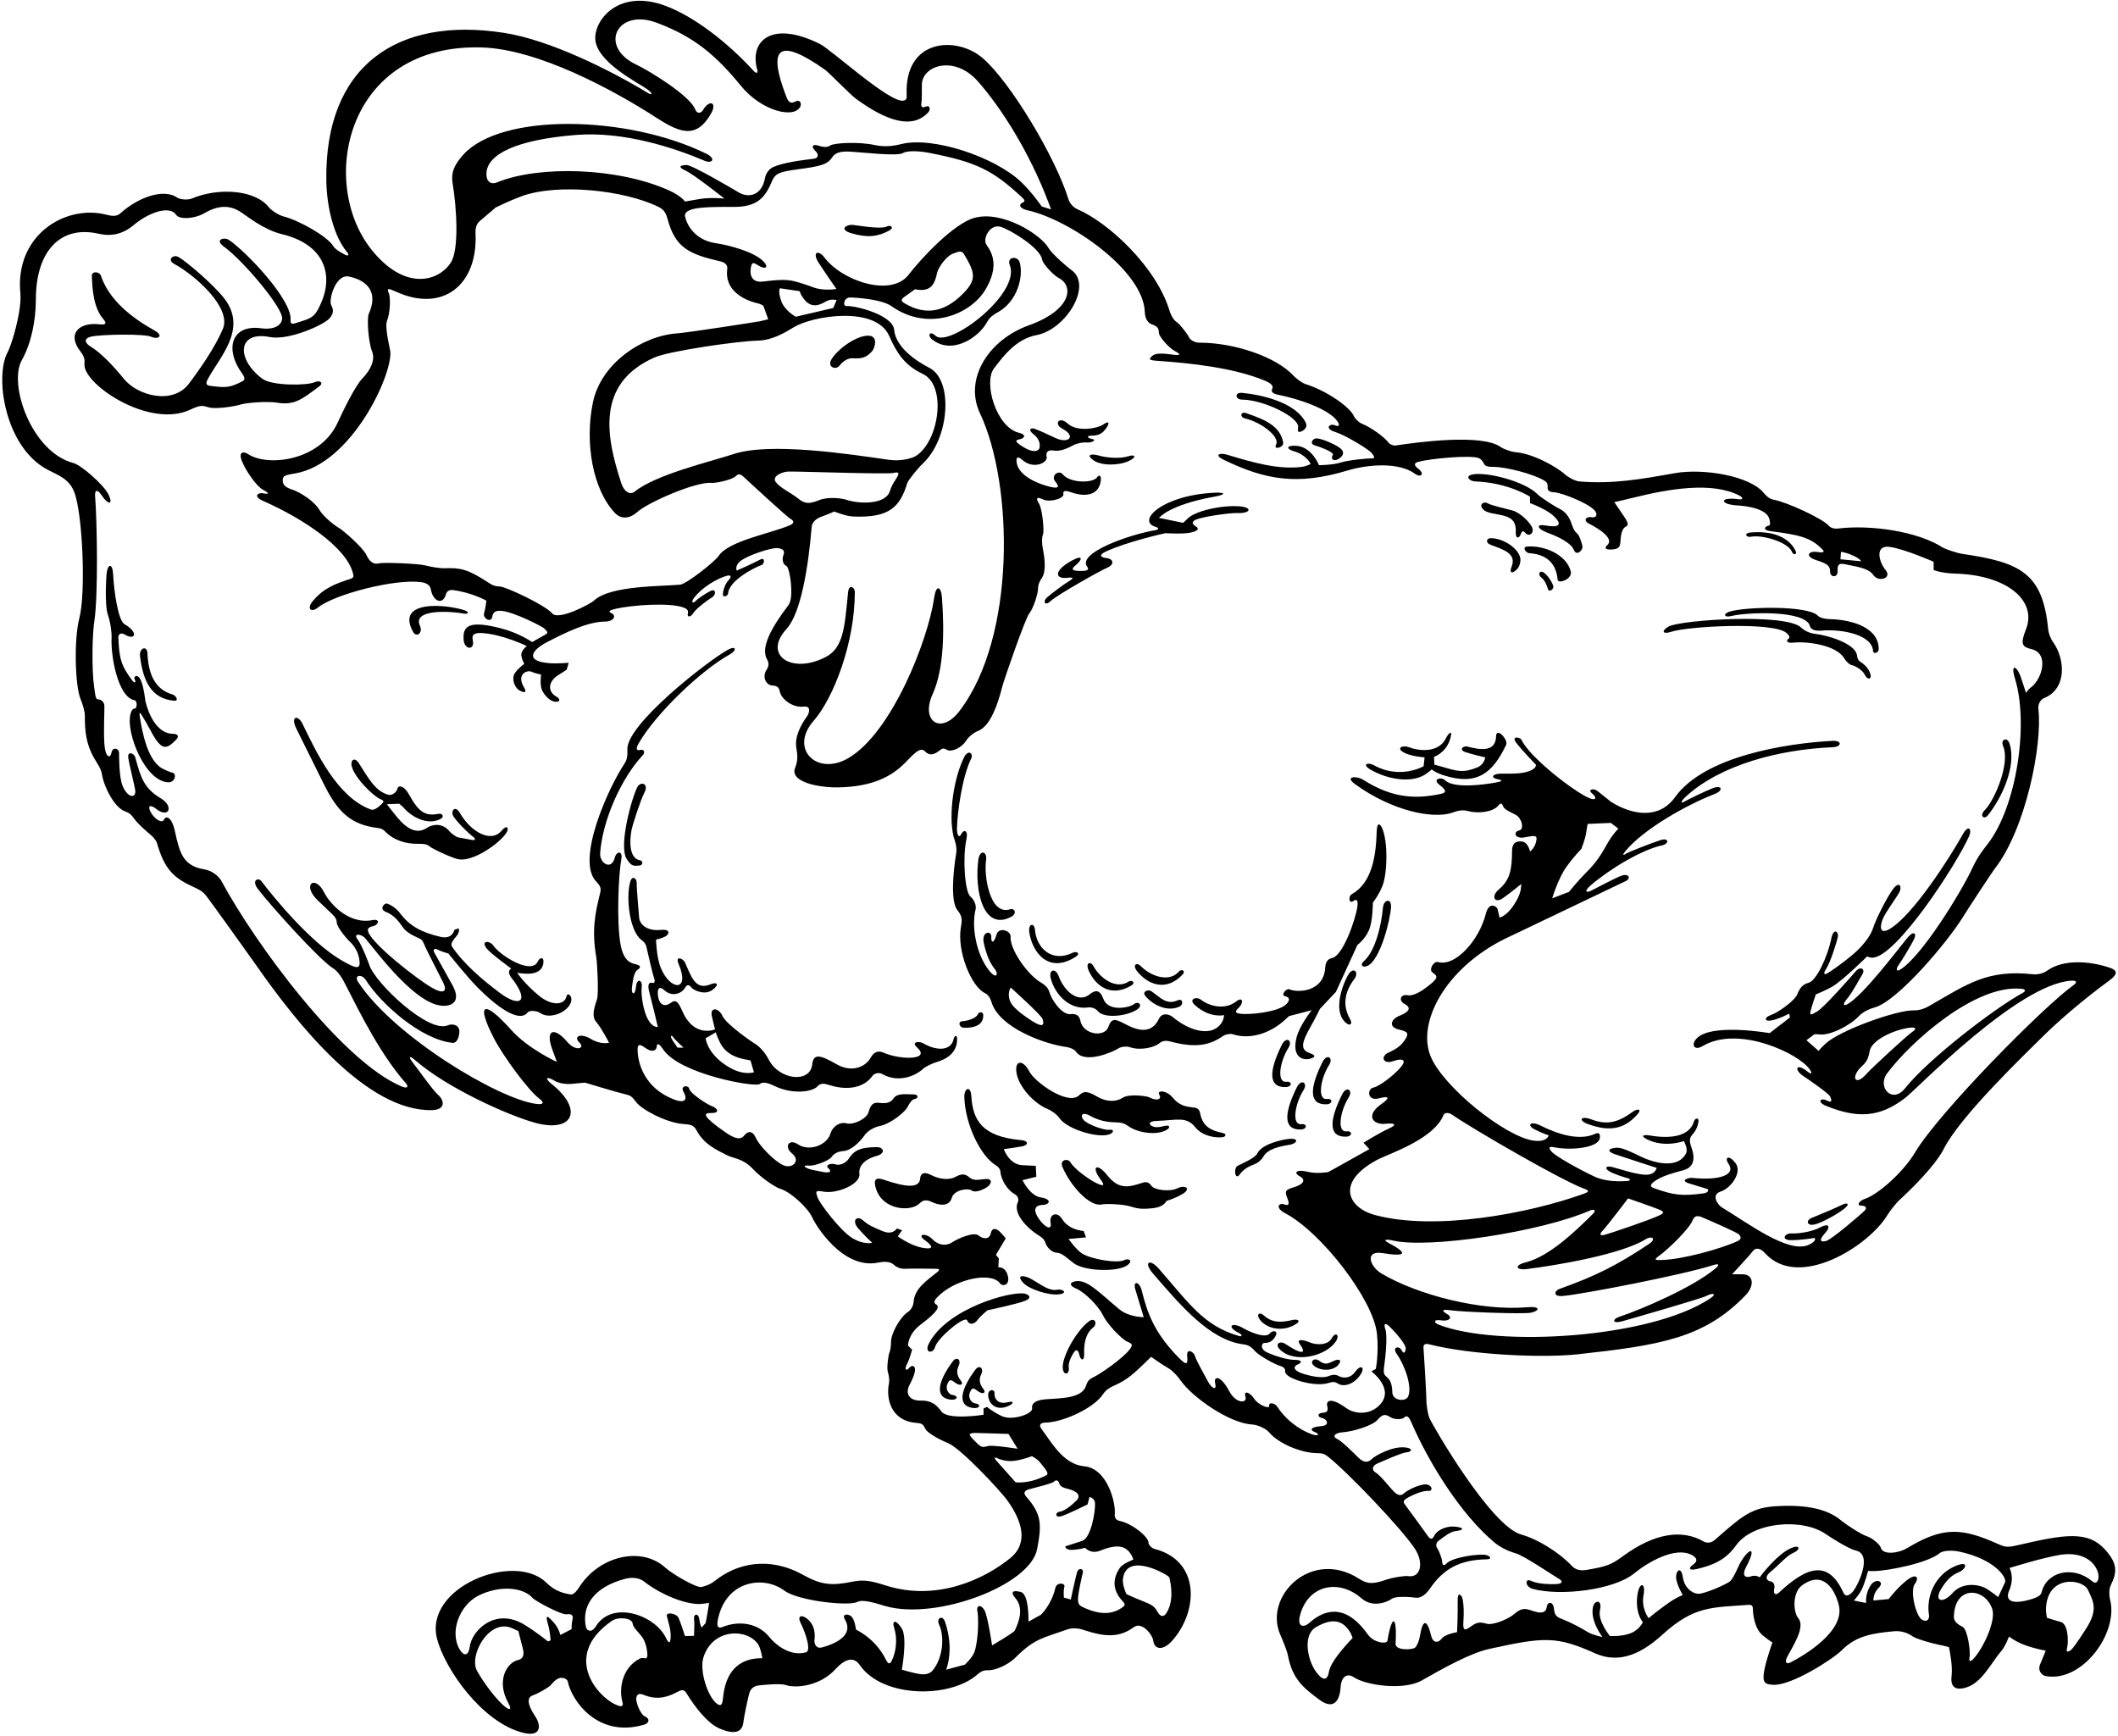 <?xml version="1.0" encoding="UTF-8"?>
<svg xmlns="http://www.w3.org/2000/svg" xmlns:xlink="http://www.w3.org/1999/xlink" width="566pt" height="464pt" viewBox="0 0 566 464" version="1.1">
<g id="surface1">
<path style=" stroke:none;fill-rule:nonzero;fill:rgb(0%,0%,0%);fill-opacity:1;" d="M 562.461 413.992 C 557.879 408.977 551.641 410.039 539.562 412.824 C 536.438 413.543 535.996 413.496 533.883 412.555 C 524.301 408.297 519.312 407.824 509.57 413.738 C 507.586 414.945 503.137 415.754 502.57 413.488 C 502.379 412.715 500.238 410.906 498.82 410.488 C 497.402 410.07 493.195 407.293 492.152 406.406 C 488.93 403.652 483.684 401.859 474.133 402.523 C 467.645 402.969 464.863 405.746 458.258 411.492 C 456.984 412.602 455.754 412.191 455.301 411.93 C 449.48 408.543 442.098 409.719 433.844 415.742 C 430.652 418.07 429.578 418.582 423.887 419.523 C 422.492 419.754 421.102 419.582 420.016 418.414 C 416.805 414.953 410.965 411.277 406.551 410.07 C 398.355 407.836 382.742 380.734 381.973 378.902 C 381.664 378.172 381.168 375.617 381.188 374.301 C 381.207 372.988 380.48 360.859 380.402 360.047 C 380.324 359.238 380.969 358.988 381.801 359.199 C 392.988 362.07 412.195 362.922 421.633 361.891 C 443.57 359.488 455.465 357.621 466.52 346.059 C 468.918 343.555 468.578 340.586 465.801 340.52 C 464.543 340.488 462.863 340.52 462.863 340.52 C 462.863 340.52 467.5 335.547 468.383 334.355 C 469.262 333.164 470.59 333.672 471.633 334.832 C 480.641 344.883 499.449 332.891 504.32 324.77 C 505.086 323.492 506.891 321.305 507.551 320.707 C 510.426 318.082 517.078 311.645 519.449 306.984 C 523.922 298.188 540.918 281.945 545.402 277.465 C 550 272.863 556.988 266.902 563.59 262.086 C 566.254 260.141 565.691 259.223 563.738 258.57 C 558.312 256.762 551.383 256.297 547.066 259.379 C 545.902 260.211 544.363 260.461 543.383 260.352 C 531.172 259.004 525.848 262.867 515.656 268.758 C 514.09 269.664 512.633 270.023 511.57 269.988 C 506.879 269.828 491.586 275.363 487.816 278.91 C 486.402 280.242 485.988 280.82 485.988 280.82 L 482.746 277.973 L 484.855 276.391 C 484.855 276.391 485.695 276.344 486.133 276.41 C 488.855 276.84 494.309 274.137 496.73 271.551 C 497.98 270.215 499.98 269.48 500.984 269.203 C 507.125 267.516 520.402 251.777 524.48 245.172 C 526.141 242.48 532.391 233 533.059 232.141 C 541.344 221.52 545.809 199.094 544.738 189.57 C 544.551 187.922 545.43 186.875 546.238 186.547 C 552.441 184.051 551.875 176.074 548.629 171.539 C 547.93 170.566 547.434 169.121 547.348 168.203 C 545.902 153.152 539.914 150.262 524.461 148.016 C 522.719 147.762 519.629 146.617 519.152 146.305 C 512.543 142.016 499.988 140.152 491.133 141.238 C 490.16 141.355 489.156 141.02 488.738 140.52 C 487.113 138.566 477.398 134.141 474.051 133.551 C 472.633 133.301 471.699 132.172 471.246 131.625 C 467.562 127.188 455.242 125.078 447.562 126.441 C 438.516 128.047 430.914 129.406 422.07 128.652 C 420.762 128.543 418.789 127.289 418.371 126.898 C 416.211 124.883 409.785 121.195 404.902 120.82 C 403.82 120.738 401.664 119.914 401.121 119.512 C 396.062 115.754 378.395 118.227 372.891 119.055 C 372.402 119.129 371.398 118.703 371.156 118.383 C 369.852 116.656 366.297 114.16 363.902 113.199 C 363.066 112.867 362.016 111.719 361.805 111.207 C 360.793 108.773 354.48 104.391 348.961 102.664 C 347.629 102.25 345.98 100.73 345.566 100.285 C 341.031 95.453 330.109 91.566 320.465 91.566 C 319.215 91.566 317.98 90.781 317.73 90.113 C 317.48 89.445 315.301 86.594 314.383 86.008 C 313.465 85.426 312.777 83.828 312.512 82.957 C 308.922 71.172 296.086 59.414 287.98 55.941 C 286.812 55.441 285.859 54.32 285.527 53.238 C 282.066 42.004 269.961 21.836 262.586 15.512 C 255.574 9.504 241.629 10.316 242.293 25.383 C 242.328 26.238 242.277 26.77 241.379 26.898 C 237.609 27.445 222.156 13.273 219.133 11.762 C 206.18 5.285 200.168 10.961 202.359 18.633 C 202.672 19.73 201.961 19.562 201.48 19.035 C 194.367 11.234 185.449 4.41 177.883 1.574 C 165.715 -2.988 159.07 4.855 159.07 10.152 C 159.07 16.594 171.008 22.32 173.152 23.988 C 174.652 25.152 174.137 25.453 173.223 24.895 C 163.246 18.828 147.074 10.727 134.797 8.797 C 105.906 4.25 86.68 17.836 87.207 48.383 C 87.328 55.246 89.16 63.109 92.758 67.387 C 93.465 68.227 92.949 68.465 92.207 68.066 C 91.469 67.668 89.66 66.715 89.16 65.883 C 87.473 63.07 79.684 58.812 75.777 57.836 C 74.441 57.5 72.457 56.164 71.875 55.414 C 68.137 50.609 58.211 50.117 51.312 53.031 C 50.07 53.555 48.039 53.273 47.375 52.816 C 43.449 50.117 36.438 53.09 32.125 57.047 C 31.125 57.961 29.695 57.699 28.57 57.402 C 17.488 54.504 3.961 62.828 5.438 78.301 C 5.895 83.141 3.012 92.379 2.07 94.07 C -1.535 100.566 1.297 119.441 12.648 125.477 C 15.387 126.934 18.422 127.836 19.832 131.461 C 22.109 137.312 22.973 158.461 21.195 165.227 C 19.75 170.707 20.023 183.141 21.527 186.789 C 22.109 188.207 22.68 190.117 22.672 191.215 C 22.652 195.344 23.016 198.887 25.141 202.555 C 26.059 204.141 27.008 205.375 27.258 206.961 C 27.781 210.285 30.59 215.793 33.367 216.785 C 34.531 217.203 35.148 217.711 35.965 218.906 C 36.781 220.102 39.422 222.414 40.129 222.973 C 40.836 223.535 41.699 224.449 41.973 225.383 C 44.02 232.418 46.469 234.621 51.777 237.047 C 53.082 237.641 54.012 238.086 54.93 239.168 C 55.848 240.25 67.309 256.273 68.309 257.711 C 79.434 273.684 97.938 296.922 115.309 296.652 C 119.055 296.598 118.922 294.172 116.98 292.473 C 115.645 291.309 111.926 286 110.402 284.07 C 108.883 282.141 109.477 282.031 111.035 283.383 C 119.402 290.652 135.473 297.926 142.867 299.996 C 153.078 302.855 156.137 296.621 147.402 289.652 C 145.328 288 146.215 287.594 148.133 288.762 C 150.051 289.926 152.707 289.684 153.809 289.535 C 154.906 289.387 156.402 289.32 156.402 289.32 C 156.402 289.32 164.941 291.906 166.715 292.312 C 168.484 292.723 168.738 292.824 170.035 294.543 C 171.562 296.57 178.254 300.066 182.551 300.355 C 184.488 300.488 185.391 300.629 186.141 302.047 C 188.074 305.699 191.254 307.18 194.395 308.746 C 196.09 309.594 198.57 309.57 201.152 312.32 C 203.738 315.07 207.512 317.395 208.379 317.621 C 211.09 318.336 216.008 322.77 217.156 325.531 C 217.734 326.922 225.086 339.453 234.801 337.371 C 235.969 337.121 237.805 336.996 238.805 337.914 C 239.805 338.832 240.969 339.121 242.055 339.039 C 243.141 338.953 249.773 339.004 250.379 339.051 C 250.98 339.098 251.191 339.34 250.59 339.828 C 247.512 342.324 244.422 344.266 244.137 347.969 C 244.055 349.051 243.328 350.145 242.652 350.57 C 240.535 351.914 238.113 356.344 238.113 358.555 C 238.113 359.234 238.008 360.711 237.703 361.367 C 237.402 362.02 236.934 365.535 237.23 366.473 C 237.527 367.406 237.73 368.762 237.578 369.531 C 236.645 374.211 238.453 379.363 244.121 380.137 C 245.953 380.387 246.477 380.121 247.227 381.703 C 247.977 383.289 252.438 385.262 253.543 385.73 C 256.691 387.066 267.09 398 269.297 401.09 C 273.016 406.301 274.984 412.258 270.012 416.328 C 263.336 421.789 250.535 428.102 236.625 423.648 C 233.086 422.516 230.922 422.008 227.805 422.652 C 222.223 423.809 219.441 423.527 214.57 420.82 C 205.453 415.758 196.836 417.758 190.938 422.512 C 189.684 423.523 187.961 423.977 187.488 424.07 C 185.988 424.375 179.434 420.414 177.859 418.961 C 171.461 413.047 160.145 415.793 154.859 424.016 C 154.109 425.184 153.262 426.188 152.461 426.066 C 149.789 425.652 147.875 424.75 145.988 422.906 C 137.406 414.52 113.203 424.148 116.805 437.961 C 118.93 446.102 128.867 460.25 139.715 463.012 C 144.77 464.297 144.598 460.973 143.031 458.652 C 140.777 455.301 140.91 453.57 142.281 453.086 C 143.699 452.586 146.535 451.02 147.203 450.258 C 147.871 449.5 148.918 448.258 150.133 448.348 C 151.344 448.438 151.668 449.035 151.742 449.395 C 152.828 454.555 159.797 464.496 172.109 460.871 C 173.523 460.457 173.742 459.293 172.41 458.711 C 171.074 458.129 169.805 454.695 170.055 453.613 C 170.305 452.531 170.996 452.48 172.109 452.938 C 174.73 454.012 177.469 454.074 181.262 452.008 C 182.426 451.371 182.902 451.57 183.57 452.656 C 185.57 455.902 188.949 460.461 192.293 461.895 C 196.273 463.602 198.371 462.934 198.652 460.238 C 198.82 458.656 199.934 453.477 200.258 452.398 C 200.582 451.32 201.383 450.547 202.715 450.383 C 204.051 450.215 208.59 449.812 209.82 450.238 C 212.688 451.227 219.086 450.578 223.207 446.094 C 225.66 443.426 228.031 442.434 229.762 444.938 C 235.902 453.82 253.879 453.855 261.152 447.488 C 261.82 446.906 262.652 446.238 264.07 446.32 C 265.66 446.414 269.191 445.102 271.352 442.941 C 276.488 437.805 278.715 437.734 285.238 435.406 C 286.402 434.988 288.051 435.094 288.883 435.344 C 292.352 436.383 297.508 438.418 302.227 435.328 C 303.387 434.566 303.777 434.117 305.137 434.629 C 306.492 435.141 308.047 437.191 308.215 438.523 C 308.477 440.633 310.668 441.398 313.391 438.27 C 320.227 430.406 320.746 417.117 308.625 413.93 C 307.66 413.676 306.914 412.793 306.914 412.211 C 306.914 410.711 302.688 407.156 299.215 406.418 C 298.238 406.215 297.797 405.551 297.902 404.57 C 298.223 401.707 295.965 392.383 289.738 391.82 C 284.094 391.312 280.871 385.223 278.246 381.723 C 277.496 380.723 278.25 380.156 279.238 380.156 C 283.801 380.156 292.367 376.355 294.859 372.438 C 295.445 371.523 296.48 370.805 297.656 370.301 C 301.328 368.73 303.344 366.68 305.699 364.445 C 306.414 363.766 307.613 362.57 307.613 362.57 C 307.613 362.57 310.402 364.57 311.902 365.406 C 313.402 366.238 314.781 367.852 315.375 368.723 C 318.613 373.445 328.578 380.309 334.551 380.645 C 336.156 380.734 338.379 381.805 339.129 382.723 C 341.484 385.602 347.391 388.188 351.715 388.297 C 353.156 388.336 353.703 388.336 354.785 389.168 C 359.699 392.945 374.656 408.527 378.164 413.949 C 380.52 417.59 379.703 421.695 376.301 421.172 C 375.215 421.008 371.797 421.652 370.555 422.086 C 366.691 423.445 365.359 423.254 363.105 421.824 C 350.348 413.727 337.66 426.594 342.113 436.777 C 342.695 438.109 343.93 441.043 344.18 442.375 C 345.348 448.609 348.227 450.984 352.617 454.223 C 356.574 457.137 358.074 454.195 358.254 450.805 C 358.363 448.684 359.578 446.711 361.855 448.23 C 365.055 450.363 375.086 451.789 379.902 449.07 C 385.164 446.102 392.723 441.773 397.969 440.625 C 412.652 437.406 415.902 437.156 426.281 441.801 C 433.367 444.973 439.512 441.121 444.332 436.742 C 452.727 429.113 457.488 429.582 467.133 428.859 C 468.078 428.789 468.43 428.988 468.438 430.051 C 468.445 431.113 468.789 435.148 471.039 436.98 C 473.289 438.816 473.66 438.883 473.66 438.883 C 473.66 438.883 472.039 443.305 471.453 446.473 C 470.871 449.641 471.668 450.102 473.887 450.215 C 478.707 450.461 489.82 443.367 492.18 440.98 C 496.055 437.059 500.547 436.43 506.051 435.91 C 508.234 435.703 509.934 436.441 511.07 437.238 C 512.207 438.035 516.766 439.258 518.293 439.547 C 519.816 439.836 520.82 440.156 520.82 440.156 C 520.82 440.156 521.891 444.883 521.527 447.801 C 521.07 451.488 523.336 451.508 525.168 451.008 C 529.641 449.789 531.926 444.543 534.91 441.062 C 535.91 439.895 536.867 437.305 536.867 437.305 C 536.867 437.305 538.621 438.75 541.539 439.75 C 544.453 440.75 546.676 441.07 546.676 441.07 C 546.676 441.07 546.066 442.723 545.227 444.637 C 544.383 446.547 545.785 447.719 546.703 447.887 C 556.395 449.648 566.137 436.449 563.906 427.547 C 563.574 426.211 563.621 424.539 564.023 423.723 C 565.781 420.129 565.992 417.863 562.461 413.992 Z M 138.363 443.613 C 135.621 444.246 132.418 448.941 135.879 455.172 C 136.816 456.859 136.168 456.926 135.363 456.363 C 132.758 454.547 128.938 449.172 127.457 446.441 C 125.234 442.355 130.758 432.297 136.926 435.113 C 137.664 435.449 138.535 435.855 138.535 435.855 C 138.535 435.855 139.016 437.918 139.672 440.301 C 140.324 442.684 139.461 443.363 138.363 443.613 Z M 152.992 432.758 C 152.695 433.949 152.758 435.328 152.758 435.328 L 149.73 436.906 C 149.73 436.906 149.426 435.113 147.801 433.363 C 146.176 431.613 145.703 431.426 146.41 433.914 C 147.117 436.398 147.125 438.367 147.125 438.367 L 146.438 438.621 C 146.438 438.621 143.238 436.051 140.176 434.176 C 132.34 429.379 126.059 435.742 125.527 440.059 C 125.262 442.223 124.113 442.863 122.863 440.801 C 120.062 436.18 122.754 428.934 127.871 426.375 C 133.688 423.465 139.938 424.227 142.301 426.988 C 143.016 427.824 150.051 431.566 151.363 431.379 C 152.676 431.191 153.285 431.566 152.992 432.758 Z M 458.246 339.109 C 452.402 343.902 439.402 349.652 432.652 351.902 C 430.848 352.508 430.723 353.871 433.637 353.035 C 436.551 352.195 454.809 346.988 456.141 346.238 C 457.477 345.488 459.086 345.578 457.023 346.961 C 441.07 357.652 400.152 360.07 384.488 353.988 C 383.062 353.434 383.047 352.496 385.129 352.828 C 387.211 353.164 388.312 352.09 386.797 351.199 C 385.281 350.309 385.012 349.742 387.82 350.152 C 390.633 350.566 406.801 351.203 409.051 350.785 C 411.301 350.367 411.988 348.988 408.07 349.32 C 395.676 350.375 378.949 346.059 369.219 340.336 C 366.082 338.488 364.547 334.059 369.465 334.855 C 375.902 335.902 376.328 334.91 371.016 332.102 C 369.398 331.25 370.465 331.078 372.215 331.492 C 381.602 333.73 411.82 329.238 425.07 323.402 C 425.688 323.133 426.809 323.258 425.652 324.402 C 420.949 329.07 413.977 335.762 407.738 337.32 C 404.555 338.117 405.094 339.484 408.055 339.113 C 416.309 338.078 433.285 335.168 439.719 331.184 C 441.469 330.102 442.715 331.047 440.715 332.379 C 431.914 338.246 426.301 341.004 416.73 344.434 C 415.387 344.914 414.914 346.508 417.566 346.312 C 422.473 345.953 450.152 340.57 457.648 338.113 C 459.398 337.535 459.695 337.926 458.246 339.109 Z M 370.211 355.203 C 369.609 353.523 370.34 353.512 371.312 354.453 C 372.469 355.562 375.879 359.258 375.652 360.488 C 375.43 361.719 375.07 361.777 374.484 360.695 C 373.902 359.609 371.871 359.852 373.32 361.902 C 375.48 364.961 377.523 370.891 376.234 373.309 C 375.566 374.559 372.141 374.367 372.074 372.047 C 372.012 369.727 371.457 368.699 370.652 368.008 C 369.852 367.32 369.594 367.055 369.934 364.785 C 370.273 362.52 370.812 356.887 370.211 355.203 Z M 368.008 309.945 C 371.117 308.281 383.148 304.504 385.773 297.922 C 385.965 297.438 386.906 297.074 388.125 297.918 C 393.902 301.902 417.254 315.395 423.152 317.57 C 424.676 318.133 424.883 318.406 423.145 319.031 C 408.246 324.375 383.457 328.953 367.469 324.688 C 360.238 322.762 356.809 315.945 368.008 309.945 Z M 428.348 328.789 C 429.461 327.629 435.078 320.238 435.078 320.238 C 435.078 320.238 442.215 322.703 443.547 323.289 C 444.68 323.785 444.672 324.16 443.66 324.672 C 441.238 325.902 429.824 329.742 428.738 329.988 C 427.652 330.234 427.234 329.949 428.348 328.789 Z M 464.348 331.645 C 459.93 333.691 449.609 336.574 444.035 336.699 C 441.988 336.746 441.934 336.605 443.77 335.273 C 445.523 333.996 451.395 328.512 452.324 326.074 C 452.812 324.805 453.719 324.789 454.879 325.293 C 456.035 325.797 464.152 329.238 464.738 329.902 C 465.32 330.57 465.363 331.172 464.348 331.645 Z M 540.32 264.238 C 541.07 264.32 541.586 264.75 540.555 265.312 C 533.086 269.379 515.457 282.855 509.074 290.832 C 505.68 295.074 501.555 290.523 504.297 286.828 C 510.488 278.488 527.938 262.863 540.32 264.238 Z M 497.652 284.82 C 498.57 283.988 499.207 283.238 499.652 280.82 C 500.176 278.004 505.82 275.258 510.223 274.637 C 512.055 274.375 512.258 274.965 511 275.762 C 509.742 276.555 499.781 285.785 498.867 286.871 C 495.812 290.48 494.297 287.871 497.652 284.82 Z M 491.965 147.477 C 491.965 147.477 492.988 147.48 495.113 148.422 C 497.16 149.324 497.363 149.98 497.363 149.98 L 491.836 149.453 Z M 128.883 12.684 C 143.738 13.176 163.672 23.855 175.633 31.598 C 182.387 35.969 186.23 36.66 189.879 30.59 C 191.848 27.309 189.57 26.52 187.934 29.316 C 187.27 30.453 186.238 30.41 185.762 29.188 C 184.344 25.547 173.562 18.938 170.031 17.266 C 159.871 12.449 164.824 2.113 175.48 6.074 C 185.527 9.809 191.312 14.754 198.09 23.035 C 203.496 29.645 212.363 31.891 213.902 28.402 C 214.23 27.668 213.805 26.465 212.555 27.133 C 211.305 27.797 210.703 27.305 210.172 25.938 C 204.836 12.195 208.367 10.094 220.477 18.641 C 221.539 19.395 227.156 25.234 228.734 26.387 C 237.066 32.473 243.914 34.602 248.09 29.984 C 248.703 29.309 248.57 27.988 247.402 28.488 C 246.238 28.988 246.074 28.43 246.238 27.402 C 246.398 26.379 246.344 23.969 246.344 22.719 C 246.344 17.477 255.016 14.594 261.32 21.738 C 267.543 28.789 275.07 40.57 280.258 54.285 C 280.539 55.031 280.883 55.961 280.883 55.961 L 278.383 55.168 C 278.383 55.168 275.738 51.32 272.82 48.57 C 265.676 41.836 249.188 36.418 240.902 38.488 C 238.621 39.059 236.41 39.336 233.652 38.738 C 229.652 37.871 222.973 38.121 221.82 38.902 C 221.141 39.367 220.152 39.402 218.652 38.902 C 217.152 38.402 216.715 39.219 217.797 40.219 C 218.879 41.219 218.809 42.266 217.391 42.434 C 214.305 42.797 209.402 43.402 206.555 44.668 C 205.805 45 204.684 46.129 204.434 47.547 C 203.621 52.137 200.188 53.133 197.215 51.305 C 196.332 50.766 184.953 44.051 183.457 44.09 C 181.961 44.125 180.883 44.551 183.133 45.551 C 185.383 46.551 193.578 53.062 193.578 53.062 C 193.578 53.062 189.844 52.699 187.152 53.152 C 184.465 53.609 183.047 53.852 183.047 53.852 C 183.047 53.852 182.086 52.395 178.957 50.965 C 165.395 44.758 144.102 44.125 132.891 48.711 C 131.059 49.461 129.914 48.422 129.988 46.32 C 130.164 41.27 137.828 37.344 153.969 36.059 C 166.68 35.047 180.152 39.488 188.297 42.961 C 190.273 43.805 191.516 42.438 188.711 41.059 C 167.875 30.816 134.078 30.035 123.82 41.32 C 120.988 44.438 120.531 46.551 120.988 49.238 C 121.984 55.141 122.773 66.699 120.453 70.203 C 117.027 75.379 108.035 77.715 99.25 66.68 C 84.934 48.688 92.539 11.473 128.883 12.684 Z M 202.547 81.07 C 203.352 81.258 203.996 81.719 203.996 81.719 L 205.301 85.324 C 205.301 85.324 203.941 85.656 203.078 85.844 C 202.219 86.027 183.652 88.902 181.07 89.07 C 171.812 89.668 160.613 96.926 158.426 107.621 C 156.227 118.383 158.41 130.91 164.402 137.152 C 165.5 138.297 167.688 139.145 170.332 136.797 C 173.223 134.227 185.93 128.664 190.133 129.035 C 191.363 129.145 195.656 128.195 196.574 127.277 C 197.492 126.363 198.059 126.773 199.07 127.738 C 200.082 128.703 210.461 138.262 211.238 138.652 C 212.016 139.051 212.488 139.734 211.152 140.32 C 205.992 142.586 194.711 144.484 192.016 148.586 C 191.035 150.082 183.457 156.074 181.738 156.238 C 176.762 156.711 163.039 156.418 158.738 160.488 C 157.777 161.395 149.262 165.883 147.598 163.934 C 145.652 161.652 135.238 156.82 133.652 156.738 C 132.07 156.652 131.637 156.422 129.969 155.336 C 125.188 152.23 123.055 151.652 118.797 151.848 C 117.711 151.895 115.047 151.48 113.547 151.066 C 112.047 150.648 102.641 150.207 101.309 150.539 C 99.973 150.871 98.836 150.305 97.918 148.305 C 97 146.305 91.762 141.754 90.57 141.07 C 89.379 140.391 86.43 138.109 85.262 136.109 C 84.094 134.109 80.402 131.57 78.07 130.82 C 75.738 130.07 75.535 129.223 75.559 128.133 C 75.586 127.047 76.629 126.895 78.809 126.523 C 93.93 123.965 104.855 100.25 104.312 93.961 C 104.25 93.246 102.703 87.383 103.453 85.633 C 104.203 83.883 104.465 79.629 103.883 78.297 C 103.297 76.965 103.77 76.996 105.738 77.902 C 118.242 83.684 127.82 76.238 127.07 62.152 C 127.031 61.457 127.152 59.984 128.137 59.137 C 129.121 58.289 132.48 55.434 132.48 55.434 C 132.48 55.434 136.32 53.57 139.238 52.488 C 149 48.863 166.934 50.824 175.957 55.281 C 177.086 55.836 177.852 56.48 178.383 58.473 C 180.441 66.242 184.195 67.934 192.539 69.852 C 193.406 70.051 194.516 70.637 194.348 71.801 C 193.555 77.359 198.363 80.105 202.547 81.07 Z M 212.066 87.48 C 217.066 84.395 234.02 81.582 237.637 89.789 C 239.637 94.328 241.762 97.637 246.57 99.902 C 253.199 103.031 250.875 118.172 244.652 121.902 C 243.82 122.402 240.883 123.363 237.465 122.863 C 226.48 121.258 205.645 118.148 196.059 121.324 C 189.934 123.352 175.199 126.797 169.57 131.402 C 168.652 132.152 166.93 131.91 165.977 128.973 C 162.156 117.195 158.91 102.52 174.988 95.488 C 178.824 93.809 197.012 91.145 202.539 91.023 C 206.289 90.941 209.703 88.938 212.066 87.48 Z M 208.461 77.027 L 213.727 77.816 C 213.727 77.816 213.879 78.441 214.152 78.902 C 215.594 81.316 217.344 82.461 220.262 80.797 C 220.992 80.379 221.66 80.07 222.32 80.07 C 222.98 80.07 223.57 80.152 223.57 80.152 L 222.68 82.297 L 212.656 84.641 C 212.656 84.641 209.645 83.055 208.727 80.305 C 207.809 77.555 208.461 77.027 208.461 77.027 Z M 263.492 77.141 C 266.746 71.445 265.492 67.988 263.617 65.395 C 262.488 63.836 264.539 59.68 267.484 60.629 C 270.121 61.48 278.008 66.258 278.484 69.363 C 278.652 70.445 281.402 73.48 282.988 74.32 C 287.07 76.488 286.285 82.875 274.898 86.949 C 264.363 90.723 257.465 101.117 261.902 110.488 C 270.742 129.152 271.672 170.145 256.34 190.082 C 251.477 196.398 245.93 192.805 249.23 185.48 C 252.266 178.738 252.371 168.898 251.738 159.82 C 251.52 156.695 250.188 156 249.645 159.723 C 247.973 171.238 238.285 195.777 226.738 202.57 C 218.355 207.5 210.82 200.152 217.418 192.633 C 222.75 186.551 228.438 171.805 228.438 158.191 C 228.438 156.941 226.863 155.906 226.633 158.305 C 225.707 167.75 225.387 173.109 220.652 175.57 C 211.586 180.285 203.746 175.062 210.172 168.086 C 214.105 163.816 216.062 151.055 216.914 140.719 C 216.973 140.035 217.566 138.77 219.406 138.109 C 221.246 137.449 222.945 136.68 222.945 136.68 C 222.945 136.68 225.984 137.941 227.965 138.023 C 237.68 138.438 240.496 135.496 242.465 129.07 C 242.695 128.312 245.32 125.07 246.652 123.82 C 253.746 117.172 254.824 101.605 248.371 98.301 C 244.387 96.262 239.355 92.621 238.945 88.121 C 238.594 84.234 228.84 81.648 226.133 81.777 C 225.195 81.82 225.43 79.402 227.32 79.488 C 231.469 79.676 236.148 80.348 238.238 81.82 C 248.086 88.773 259.559 84.023 263.492 77.141 Z M 241.805 79.238 C 243.055 78.32 244.539 77.289 244.539 77.289 C 244.539 77.289 245.988 77.652 247.152 77.402 C 249.176 76.973 249.895 75.41 250.402 72.988 C 250.723 71.469 252.848 68.527 254.488 67.859 C 256.129 67.191 257.008 66.891 257.578 67.855 C 260.516 72.801 261.211 74.609 257.242 78.578 C 252.246 83.574 247.152 84.238 241.867 81.121 C 240.801 80.492 240.555 80.156 241.805 79.238 Z M 213.32 133.238 C 211.488 131.738 208.488 130.402 207.32 128.82 C 206.152 127.238 209.082 126.074 210.566 126.012 C 212.879 125.914 237.055 126.801 238.723 126.387 C 240.387 125.969 240.391 126.57 239.5 127.891 C 238.609 129.211 238.133 130.156 237.801 131.238 C 236.68 134.875 229.66 134.711 226.238 133.57 C 224.988 133.152 221.402 132.652 218.902 133.652 C 216.402 134.652 215.152 134.738 213.32 133.238 Z M 264.113 386.398 C 262.852 386.691 262.426 386.926 261.27 385.836 C 260.25 384.871 259.637 384.18 259.23 383.617 C 258.824 383.055 259.926 382.898 260.613 382.906 C 262.18 382.93 269.5 383.168 269.5 383.168 L 271.93 387.133 C 271.93 387.133 265.379 386.105 264.113 386.398 Z M 172.383 443.121 C 171.883 442.996 171.367 443 170.922 443.234 C 166.051 445.801 165.391 451.535 166.348 454.867 C 166.578 455.684 166.297 456.059 165.547 455.871 C 160.738 454.668 149.352 442.961 163.5 433.133 C 165.203 431.953 168.879 432.336 169.051 433.801 C 169.176 434.863 170.41 435.938 171.352 437.121 C 172.297 438.305 172.73 439.73 172.934 441.301 C 173.129 442.809 172.883 443.246 172.383 443.121 Z M 186.859 432.613 C 186.605 430.863 185.277 431.363 185.465 432.551 C 185.652 433.738 185.457 437.129 185.457 437.129 L 183.047 437.172 C 183.047 437.172 181.859 433.461 181.312 432.293 C 180.766 431.125 177.945 430.645 178.211 431.852 C 178.473 433.055 179.277 435.301 179.227 437.238 C 179.176 439.176 178.801 439.426 177.883 437.539 C 174.996 431.613 163.602 427.52 159.219 434.598 C 158.027 436.52 156.777 435.68 156.59 434.805 C 155.371 429.113 158.68 424.066 167.176 421.863 C 168.566 421.5 170.68 421.488 172.066 422.582 C 176.801 426.301 184.098 429.184 187.992 428.535 C 188.742 428.41 189.496 428.348 189.496 428.348 C 189.496 428.348 188.875 432.426 188.551 433.738 L 187.488 434.926 C 187.488 434.926 187.109 434.363 186.859 432.613 Z M 202.234 443.164 C 197.641 443.578 193.902 446.414 193.223 453.684 C 193.059 455.441 192.738 456.043 191.73 455.371 C 189.16 453.656 186.852 446.449 187.98 442.875 C 190.453 435.047 199.703 435.078 202.598 439.398 C 203.305 440.457 203.719 443.098 203.719 443.098 C 203.719 443.098 202.859 443.109 202.234 443.164 Z M 312.477 421.504 C 313.059 423.84 313.676 428.078 311.613 431.176 C 311.113 431.926 310.176 432.301 309.301 430.676 C 308.426 429.051 307.609 428.75 305.109 427.746 C 302.609 426.746 301.031 425.98 301.031 425.98 C 301.031 425.98 299.805 423.551 300.117 421.676 C 301.309 414.531 312.336 420.945 312.477 421.504 Z M 283.027 396.273 C 283.289 397.246 284.113 397.551 285.613 397.926 C 287.113 398.301 289.363 399.352 287.539 401.102 C 285.715 402.852 284.297 403.793 283.109 403.98 C 281.922 404.168 281.918 405.621 283.559 405.172 C 285.203 404.719 290.629 402.012 290.629 402.012 L 291.152 400.039 C 291.152 400.039 292.566 400.23 292.629 401.797 C 292.715 404.094 291.531 410.898 289.262 411.734 C 288.781 411.91 284.684 413.211 284.684 413.211 C 284.684 413.211 284.66 414.289 286.672 414.156 C 288.684 414.02 289.969 413.602 289.969 413.602 C 289.969 413.602 291.441 415.41 294.066 414.348 C 299.102 412.309 301.004 413.363 302.324 415.477 C 302.637 415.977 302.871 416.762 302.871 416.762 C 302.871 416.762 300.012 417.758 299.137 419.133 C 296.797 422.809 297.93 425.707 300.164 428.059 C 300.527 428.445 300.77 428.895 300.164 429.355 C 297.52 431.375 294.148 431.758 289.301 429.422 C 288.492 429.031 287.992 428.676 288.094 426.988 C 288.191 425.305 289.094 421.359 289.367 420.254 C 289.641 419.148 288.262 418.848 287.859 420.047 C 287.457 421.25 286.148 427.426 286.148 427.426 L 284.309 426.902 C 284.309 426.902 284.125 425.004 284.438 424.004 C 284.75 423.004 282.41 422.68 282.027 424.336 C 281 428.832 278.164 431.5 278.164 431.5 L 274.836 433.332 C 274.836 433.332 275.059 426.039 272.809 425.414 C 270.559 424.789 269.988 425.488 271.301 426.988 C 273.633 429.652 272.387 433.184 271.184 435.723 C 270.902 436.309 265.113 439.676 265.113 439.676 C 265.113 439.676 263.961 431.848 263.086 430.285 C 262.211 428.723 260.816 428.797 261.203 430.668 C 261.473 431.965 261.586 437.418 260.5 441.168 C 260.02 442.836 257.836 444.832 257.836 444.832 L 252.836 446.168 C 252.836 446.168 255.121 440.816 252.531 433.367 C 251.836 431.371 250.18 432.453 250.93 434.047 C 252.508 437.398 251.949 443.035 249.301 446.301 C 248.914 446.781 247.996 447.633 245.988 447.363 C 243.977 447.098 241 446.168 241 446.168 C 241 446.168 242.555 437.672 240.992 435.172 C 239.43 432.672 238.266 432.918 238.953 435.043 C 239.98 438.219 239.316 441.754 238.309 443.77 C 237.809 444.77 237.379 444.793 236.66 443.34 C 233.895 437.77 228.738 435.461 228.738 435.461 C 228.738 435.461 228.441 432.59 227.383 431.844 C 226.324 431.094 224.992 431.422 225.742 432.672 C 228.43 437.152 222.785 439.406 219.613 440.238 C 218.168 440.617 217.504 439.344 217.66 438.145 C 217.871 436.484 217.703 434.164 215.676 432.551 C 214.188 431.367 212.98 431.742 213.98 433.742 C 215.297 436.379 216.863 441.109 215.379 441.531 C 210.836 442.832 206.754 438.914 205.738 437.613 C 202.613 433.613 197.418 433.023 193.176 434.738 C 191.824 435.281 191.457 434.66 191.867 432.676 C 193.992 422.391 203.992 420.859 209.613 425.051 C 213.238 427.758 226.68 429.266 229.055 428.078 C 230.734 427.238 234.273 428.516 236.668 429.195 C 250.145 433.023 275.309 423.703 277.156 413.941 C 278.391 407.445 278.406 404.676 274.32 400.031 C 273.73 399.359 273.238 398.434 274.996 397.965 C 276.758 397.496 281.27 396.41 281.664 395.914 C 282.059 395.418 282.812 395.496 283.027 396.273 Z M 279.566 394.242 C 274.891 396.664 271.402 396.09 271.402 396.09 C 271.402 396.09 266.805 390.969 266.238 390.301 C 265.551 389.488 265.801 389.238 266.73 389.762 C 266.73 389.762 268.797 390.73 271.305 390.332 C 273.816 389.93 275.746 389.109 275.746 389.109 C 275.746 389.109 277.129 389.809 277.836 390.668 C 279.742 392.984 280.395 393.816 279.566 394.242 Z M 354.676 375.707 C 355.008 377.039 354.648 377.445 353.398 377.527 C 352.148 377.609 351.859 378.59 353.293 378.918 C 354.727 379.246 355.473 380.945 352.973 381.109 C 350.473 381.277 349.82 382.07 351.32 382.656 C 352.82 383.238 352.383 383.902 350.605 383.27 C 346.699 381.875 343.316 378.98 341.316 375.875 C 340.66 374.855 338.93 374.648 339.18 375.648 C 339.43 376.648 336.23 375.469 335.156 373.77 C 334.086 372.07 332.238 371.379 332.824 373.215 C 333.406 375.047 330.316 375.191 328.488 371.738 C 326.238 367.488 324.238 367.57 324.738 369.656 C 325.238 371.738 323.801 370.965 322.883 369.301 C 321.969 367.633 319.57 363.32 319.32 362.32 C 319.07 361.32 317.008 359.973 317.258 362.473 C 317.508 364.973 316.953 364.965 313.953 361.715 C 308.387 355.684 306.605 350.84 305.133 344.953 C 304.465 342.285 302.66 342.156 303.418 344.641 C 304.176 347.125 305.641 351.977 305.641 351.977 C 305.641 351.977 301.707 352.004 299.141 349.883 C 294.082 345.707 290.902 342.227 287.973 342.324 C 286.379 342.379 285.07 343.238 287.57 344.32 C 290.07 345.402 293.629 349.121 294.793 351.539 C 295.961 353.957 299.859 357.949 301.277 358.531 C 302.691 359.117 302.742 359.469 301.879 360.594 C 299.902 363.152 294.043 367.121 292.398 367.914 C 290.754 368.711 290.652 369.156 290.152 370.488 C 288.965 373.656 283.621 373.625 279.57 373.906 C 277.152 374.07 275.57 374.82 275.82 376.32 C 276.07 377.82 270.449 379.734 267.699 378.402 C 264.949 377.066 263.766 375.941 263.766 375.941 L 262.828 376.383 L 262.844 378.047 C 262.844 378.047 253.266 379.578 251.555 377.148 C 250.23 375.277 248.723 374.184 246.059 374.266 C 243.391 374.348 241.633 372.73 243.113 369.961 C 245.902 364.738 243.828 364.5 242.996 365.5 C 242.164 366.5 241.605 365.977 242.355 364.562 C 243.105 363.145 243.75 360.664 243.75 360.664 L 242.652 359.57 C 242.652 359.57 242.582 356.57 246 353.984 C 250.844 350.32 251.129 349.141 250.152 348.57 C 249.152 347.988 249.961 347.047 251.297 345.859 C 256.02 341.664 264.973 339.824 267.238 342.945 C 267.895 343.852 269.988 343.488 269.32 340.902 C 268.652 338.32 266.793 338.676 266.793 338.676 L 266.926 336.305 L 266.152 335.32 L 268.77 330.906 C 268.77 330.906 267.27 329.035 266.57 328.652 C 265.871 328.273 265.07 328.152 264.738 329.652 C 264.402 331.152 262.859 331.234 261.527 330.152 C 260.195 329.07 255.918 330.992 254.418 331.992 C 252.918 332.992 250.816 332.871 249.148 331.121 C 247.48 329.371 244.82 329.738 247.152 331.402 C 249.488 333.07 249.547 334.051 246.297 333.387 C 243.047 332.719 239.93 330.379 239.93 330.379 L 241.07 328.738 L 239.668 328.273 C 239.668 328.273 238.637 330.105 235.969 329.023 C 233.305 327.941 232.059 327.383 230.559 326.051 C 229.059 324.715 227.434 326.082 229.402 328.32 C 231.375 330.559 233.086 332.09 233.086 332.09 C 233.086 332.09 230.902 332.738 227.738 330.82 C 224.57 328.902 219.035 321.578 218.488 319.988 C 217.941 318.395 217.801 318.008 220.051 318.426 C 223.688 319.098 230.066 316.391 229.66 313.656 C 229.445 312.207 230.262 309.984 234.305 308.871 C 236.719 308.203 236.191 306.523 234.297 306.535 C 229.746 306.559 228.18 307.477 226.742 309.734 C 226.16 310.652 224.473 311.566 223.305 311.148 C 222.141 310.73 220.309 311.293 221.391 312.211 C 222.473 313.125 221.574 313.547 219.715 313.129 C 217.848 312.711 216.934 312.715 215.715 312.16 C 214.492 311.602 214.98 311.355 216.297 311.48 C 217.609 311.605 221.523 310.203 222.238 309.152 C 222.949 308.105 224.242 307.656 225.406 307.574 C 227.465 307.43 229.738 305.238 231.113 303.277 C 231.902 302.145 233.719 301.156 235.051 300.906 C 237.879 300.379 241.867 297.219 242.57 295.738 C 243.113 294.594 243.801 293.812 244.324 293.719 C 245.57 293.488 245.488 292.418 244.051 292.449 C 242.613 292.48 239.816 291.969 238.816 293.469 C 237.816 294.969 236.383 294.855 234.719 294.688 C 233.051 294.52 232.566 295.621 232.066 297.289 C 231.566 298.957 228.051 300.68 226.215 300.18 C 224.383 299.68 222.441 301.094 221.934 302.883 C 221.039 306.004 216.238 307.82 213.246 305.789 C 210.914 304.203 209.359 306.34 211.691 308.258 C 214.027 310.176 211.781 312.402 209.402 311.402 C 207.027 310.406 202.902 306.152 201.988 304.07 C 201.07 301.988 199.832 302.234 198.832 303.484 C 197.832 304.734 196.129 304.141 194.008 302.68 C 187.824 298.422 187.789 297.355 189.883 297.422 C 192.551 297.504 191.754 296.133 190.289 295.605 C 188.828 295.082 184.445 292.148 184.195 290.98 C 183.945 289.812 181.68 290.09 182.652 291.738 C 183.629 293.387 183.539 295.156 179.953 293.738 C 172.203 290.676 170.594 284.23 170.402 281.07 C 170.273 278.895 170.785 278.828 172.535 280.078 C 174.285 281.328 175.402 280.738 175.488 279.738 C 175.57 278.738 176.012 278.645 177.262 280.477 C 181.762 287.074 201.75 290.605 203.004 289.684 C 203.781 289.109 204.797 289.145 207.047 290.23 C 211.699 292.469 217.004 291.871 218.48 290.273 C 219.379 289.297 220.328 289.547 221.879 290.02 C 226.652 291.477 230.969 290.609 233.133 287.512 C 233.457 287.047 234.57 286.32 235.902 287.07 C 239.754 289.238 244.207 287.871 246.695 285.602 C 247.391 284.965 249.145 284.156 250.059 283.891 C 253.184 282.98 255.789 281.242 255.777 277.637 C 255.77 276.504 255.07 276.57 254.82 277.738 C 254.242 280.441 250.945 281.215 246.613 278.746 C 245.59 278.164 243.402 278.402 245.07 279.902 C 248.91 283.359 240.551 283.223 236.297 281.359 C 234.961 280.777 233.688 280.742 232.602 282.742 C 231.52 284.742 227.969 286.918 223.523 284.363 C 219.078 281.809 217.375 281.473 217.043 284.473 C 216.48 289.523 208.27 288.605 205.488 283.238 C 204.32 280.988 202.758 279.512 201.988 279.07 C 201.219 278.629 194.07 273.738 193.07 271.488 C 192.07 269.238 189.648 269.016 190.238 271.57 C 190.824 274.125 191.078 275.074 191.078 275.074 C 191.078 275.074 185.547 277.438 182.402 270.32 C 181.25 267.711 180.648 266.938 179.188 268.016 C 177.73 269.094 176.25 268.656 175.871 266.305 C 175.496 263.949 176.32 263.488 177.488 264.57 C 179.574 266.508 182.184 265.57 183.152 263.82 C 183.703 262.828 184.41 263.355 184.828 263.941 C 185.246 264.523 188.238 266.07 190.32 264.57 C 192.402 263.07 191.57 262.32 189.988 262.988 C 185.969 264.68 184.918 261.465 183.066 257.219 C 182.578 256.102 180.336 255.227 181.336 257.562 C 184.539 265.035 179.121 264.824 176.586 258.629 C 175.402 255.738 175.32 251.07 175.32 251.07 C 175.32 251.07 176.652 250.82 177.652 250.32 C 178.977 249.66 179.176 248.254 176.738 248.488 C 172.191 248.93 170.887 246.43 170.805 245.297 C 170.723 244.133 170.082 237.043 170.152 235.969 C 170.223 234.891 168.98 233.629 168.398 235.711 C 167.246 239.824 168.191 248.828 171.469 251.215 C 172.031 251.629 172.547 252.074 172.805 253.297 C 173.062 254.52 174.543 260.816 174.812 261.461 C 175.082 262.109 174.969 262.812 174.387 262.645 C 173.449 262.379 172.965 263.082 173.488 264.988 C 173.914 266.551 175.805 274.414 175.805 274.414 C 175.805 274.414 174.453 274.738 173.152 272.402 C 171.852 270.07 171.238 265.57 171.488 263.738 C 171.738 261.902 170.199 261.203 169.957 263.715 C 169.715 266.23 168.613 265.746 168.883 263.797 C 169.152 261.852 169.434 259.746 170.352 259.16 C 171.266 258.578 171.402 257.988 169.82 257.652 C 168.238 257.32 166.582 256.469 165.832 252.387 C 164.711 246.277 165.316 233.332 166.035 229.637 C 166.488 227.32 164.785 227.289 164.285 229.207 C 163.363 232.738 160.18 230.621 160.379 227.965 C 161.039 219 166.094 207.906 171.723 201.859 C 172.539 200.984 172.051 200.145 171.133 200.395 C 170.219 200.645 169.754 200.258 170.664 198.66 C 175.199 190.734 187.289 179.176 194.922 174.934 C 197.07 173.738 196.727 172.402 194.477 173.652 C 188.949 176.727 167.262 193.68 167.652 200.32 C 167.738 201.738 167.605 202.973 166.93 203.984 C 162.504 210.602 153.957 229.66 159.207 235.41 C 160.367 236.684 160.742 237.199 160.359 238.723 C 159.051 243.969 158.105 248.461 159.32 255.629 C 159.602 257.27 160.039 265.469 159.539 267.051 C 159.039 268.633 157.895 271.438 159.32 273.07 C 160.746 274.707 162.766 278.629 162.766 278.629 C 162.766 278.629 160.621 279.273 157.871 277.609 C 155.121 275.941 153.152 276.988 154.82 278.57 C 156.488 280.152 153.898 281.141 151.566 278.391 C 148.164 274.387 145.652 275.012 147.547 280.301 C 148.34 282.516 148.809 283.766 148.809 283.766 C 148.809 283.766 141.148 280.273 136.703 275.312 C 129.402 267.152 126.988 267.738 132.016 277.496 C 134.375 282.078 141.129 291.336 144.121 293.582 C 145.453 294.582 145.398 295.246 143.32 294.988 C 133.32 293.738 105.32 277.031 95.699 262.398 C 94.5 260.574 96.648 260.137 97.773 261.906 C 101.793 268.223 112.465 277.793 120.965 278.676 C 121.863 278.77 122.676 277.633 122.758 275.715 C 122.84 273.801 120.84 273.477 119.652 273.988 C 114.496 276.207 100.316 262.715 98.723 257.941 C 98.43 257.074 96.652 252.402 95.488 250.902 C 94.32 249.402 96.5 249.465 97.586 250.715 C 100.789 254.41 111.82 269.789 119.383 268.73 C 120.613 268.559 123.254 267.656 120.988 263.402 C 120.32 262.152 116.508 255.34 116.07 254.57 C 115.637 253.805 116.039 253.262 116.957 253.762 C 117.871 254.262 119.84 254.797 119.84 254.797 C 119.84 254.797 124.82 261.07 127.738 263.988 C 132.738 268.988 138.727 273.469 141.027 270.531 C 141.523 269.898 143.531 270.102 144.379 270.703 C 147.285 272.758 152.992 269.875 152.684 266.805 C 152.598 265.941 151.605 265.145 151.355 266.309 C 150.891 268.488 147.574 269.027 143.934 265.992 C 140.004 262.719 138.215 259.949 138.215 259.949 C 138.215 259.949 140.469 260.371 142.137 260.121 C 143.938 259.852 145.211 258.902 145.238 256.902 C 145.254 255.719 144.238 255.82 143.738 256.902 C 141.988 260.695 133.516 255.18 131.879 252.723 C 130.926 251.289 128.336 251.234 130.059 253.457 C 131.094 254.797 136.629 258.828 136.629 258.828 C 136.629 258.828 135.223 259.426 136.703 261.32 C 141.75 267.773 138.879 269.301 133.57 265.32 C 129.031 261.914 123.992 257.668 120.812 252.973 C 120.465 252.461 120.562 251.789 121.812 250.371 C 123.062 248.953 122.57 248.07 122.57 248.07 L 121.418 248.477 C 121.418 248.477 120.98 251.102 117.703 250.34 C 112.496 249.129 109.383 247.34 106.91 244.043 C 105.91 242.711 104.488 241.82 103.57 241.488 C 102.652 241.152 101.262 242.945 103.07 243.652 C 105.402 244.57 106.57 246.238 107.738 247.902 C 108.902 249.57 111.777 250.582 112.367 250.918 C 112.953 251.254 113.301 252.211 113.691 253.117 C 114.086 254.023 117.258 260.203 118.426 262.535 C 119.59 264.871 118.664 265.785 115.453 263.953 C 111.453 261.672 99.512 252.328 98.395 248.98 C 98.145 248.23 98.352 247.801 99.766 247.469 C 101.184 247.137 101.672 245.457 99.551 245.871 C 93.008 247.156 87.973 241.18 86.629 238.492 C 84.34 233.914 80.969 236.016 84.219 239.879 C 84.781 240.547 87.625 243.125 88.652 244.152 C 89.684 245.184 89.938 245.562 90.02 246.645 C 90.105 247.73 92.277 250.488 93.609 251.738 C 94.527 252.602 95.734 254.34 96.012 256.301 C 96.375 258.883 95.82 259.289 91.098 256.516 C 83.023 251.766 73.434 240.203 69.793 235.391 C 69.102 234.477 67.012 235.094 69.012 237.676 C 72.391 242.047 85.414 256.602 89.129 258.828 C 89.965 259.328 91.098 260.711 92.109 262.695 C 96.57 271.457 101.785 281.887 108.512 289.535 C 109.223 290.348 108.902 290.988 107.32 290.32 C 91.293 283.57 68.215 252.223 59.172 235.418 C 58.41 234.008 56.484 232.617 54.715 232.336 C 48.828 231.395 48.02 227.879 46.738 222.109 C 45.836 218.055 44.273 217.973 43.832 219 C 43.332 220.168 41.246 218.879 40.246 216.961 C 39.246 215.043 40.441 215.117 41.691 216.117 C 45.098 218.844 46.598 215.508 42.973 213.332 C 38.543 210.672 37.66 207.961 36.152 202.402 C 35.828 201.203 33.945 200.566 34.289 202.629 C 34.629 204.688 36.07 210.32 36.152 211.32 C 36.328 213.395 34.082 213.254 32.738 209.949 C 31.82 207.699 31.82 202.238 31.82 201.152 C 31.82 200.07 30.145 199.375 29.785 201.133 C 29.422 202.895 28.09 202.402 27.875 198.547 C 27.664 194.695 27.957 189.484 27.895 188.551 C 27.836 187.621 27.07 186.902 26.32 186.902 C 25.57 186.902 25.539 186.273 25.184 183.797 C 24.402 178.316 24.73 169.062 25.18 166.219 C 26.285 159.195 25.945 139.367 25.414 132.547 C 25.305 131.125 25.852 130.355 27.32 132.57 C 28.789 134.789 30.316 135.039 29.066 132.289 C 27.816 129.539 21.609 124.242 19.652 123.738 C 8.457 120.848 2.164 102.703 5.836 96.223 C 8.195 92.055 9.586 86.047 9.586 79.949 C 9.586 67.457 15.883 60.066 26.363 62.461 C 29.734 63.23 32.848 62.57 35.688 60.172 C 39.77 56.727 45.371 54.828 47.07 57.402 C 47.941 58.727 51.969 58.496 54.555 56.996 C 58.203 54.879 61.281 54.672 64.32 56.652 C 66.238 57.902 70.488 61.402 75.32 62.57 C 86.98 65.387 89.02 73.609 85.84 80.898 C 84.027 85.059 83.27 84.992 78.82 86.402 C 77.906 86.695 77.555 86.379 77.641 85.461 C 78.117 80.18 65.734 67.16 61.168 64.113 C 59.875 63.254 57.281 64.059 59.781 65.859 C 64.98 69.613 75.805 82.43 75.402 85.238 C 75.094 87.418 72.426 88.102 69.883 87.734 C 61.719 86.57 59.984 93.414 64.734 99.848 C 65.098 100.336 65.734 101.379 64.91 101.812 C 61.379 103.668 60.363 103.629 56.203 103.113 C 55.43 103.02 54.797 102.742 55.434 101.504 C 58.355 95.785 66.32 88.07 59.988 79.82 C 57.082 76.035 49.574 69.672 47.652 68.652 C 46.238 67.902 44.57 69.445 46.57 70.527 C 52.109 73.527 61.988 82.238 59.555 87.898 C 57.445 92.816 53.773 98.145 50.512 102.492 C 46.148 108.312 36.703 105.746 33.023 101.148 C 30.496 97.996 27.012 94.301 24.305 92.668 C 22.469 91.559 22.426 90.375 24.387 89.945 C 27.168 89.336 38.57 89.152 40.402 89.988 C 42.238 90.82 43.844 89.746 41.371 88.363 C 34.902 84.746 29.148 80.09 26.945 73.641 C 26.566 72.535 24.484 72.398 24.539 73.715 C 24.684 77.207 24.926 82.176 27.652 85.32 C 28.738 86.57 28.055 86.824 26.555 86.66 C 21.016 86.043 17.859 89.27 21.488 93.902 C 22.988 95.82 22.516 96.66 22.57 97.652 C 22.875 103.059 40.035 114.562 50.887 109.453 C 53.719 108.121 54.051 108.375 55.883 108.875 C 57.719 109.375 62.688 108.605 64.27 108.105 C 65.852 107.605 71.383 107.18 73.965 107.594 C 78.648 108.352 80.555 106.812 85.32 103.238 C 86.652 102.238 85.355 101.539 84.168 102.105 C 82.18 103.059 72.754 103.145 70.152 101.238 C 63.199 96.137 63.238 88.32 72.133 90.066 C 77.133 91.047 86.594 86.801 88.062 85.066 C 88.977 83.984 89.332 83.051 88.488 81.488 C 87.785 80.188 89.652 73.164 93.238 73.902 C 98.488 74.988 101.039 78.344 98.562 83.82 C 97.949 85.184 98.52 91.734 99.414 93.883 C 100.293 95.992 99.258 98.617 96.832 101.145 C 94.832 103.227 91.645 109.867 90.227 112.949 C 85.516 123.203 71.512 124.797 66.32 121.355 C 65.148 120.578 63.605 120.59 64.664 123.246 C 65.727 125.902 68.57 129.988 70.32 130.902 C 72.07 131.82 71.902 132.152 70.309 131.816 C 69.02 131.543 67.461 132.598 70.297 133.848 C 80.988 138.562 92.512 146.23 94.297 153.109 C 94.504 153.91 94.625 154.367 93.715 154.664 C 89.652 155.988 86.453 157.113 83.488 160.738 C 81.977 162.586 83.059 163.863 84.996 162.324 C 89.527 158.723 105.766 154.594 112.57 155.57 C 113.965 155.77 114.938 156.324 115.152 157.57 C 115.672 160.566 118.316 161.996 119.238 158.652 C 119.398 158.062 119.996 157.52 121.219 157.695 C 126.332 158.43 129.977 160.512 129.977 160.512 C 129.977 160.512 129.707 162.801 129.375 163.801 C 128.906 165.199 131.23 166.621 131.555 164.801 C 131.805 163.391 132.586 163.086 134.219 163.254 C 137.32 163.57 144.98 167.395 145.488 167.988 C 145.992 168.582 146.82 168.996 145.734 169.578 C 144.652 170.16 142.215 171.578 142.215 171.578 C 142.215 171.578 138.707 169.129 133.789 167.879 C 125.797 165.848 123.527 166.938 123.906 171.051 C 124.152 173.691 126.879 173.793 126.371 171.211 C 126.219 170.434 125.801 168.988 128.801 169.164 C 134.32 169.488 140.777 172.629 140.777 172.629 C 140.777 172.629 139.078 173.93 139.328 175.262 C 139.578 176.594 140.117 177.367 140.117 177.367 C 140.117 177.367 138.117 178.867 137.449 180.117 C 136.785 181.367 137.383 183.645 138.801 184.48 C 140.219 185.312 140.84 185 140.07 183.738 C 137.855 180.105 140.906 178.996 141.988 179.488 C 142.902 179.902 144.594 180.266 144.594 180.266 C 144.594 180.266 144.215 183.039 144.828 184.383 C 145.445 185.723 146.863 187.34 148.281 187.508 C 149.699 187.676 149.914 186.824 148.652 186.133 C 146.406 184.898 146.238 182.152 149.414 180.258 C 150.164 179.812 151.441 178.949 151.441 178.949 L 151.969 177.105 C 151.969 177.105 149.074 177.379 146.883 177.215 C 140.16 176.719 142.004 173.746 146.223 171.566 C 151.074 169.062 156.969 166.145 161.637 166.098 C 164.238 166.07 164.652 164.402 163.488 163.902 C 162.32 163.402 162.918 163.047 164.652 162.652 C 168.992 161.68 178.902 160.957 182.621 162.328 C 183.266 162.562 184.07 162.902 183.82 163.902 C 183.57 164.902 184.445 165.109 185.262 163.836 C 186.078 162.566 189.297 160.188 190.316 159.598 C 191.336 159.008 191.488 157.07 189.738 157.988 C 187.988 158.902 186.156 160.242 185.738 160.742 C 185.32 161.242 184.488 161.078 185.488 159.746 C 187.523 157.031 191.539 154.598 194.219 153.867 C 195.273 153.582 195.715 153.945 194.633 155.113 C 193.551 156.281 193.184 158.184 193.184 158.934 C 193.184 159.684 194.504 159.34 194.57 158.57 C 194.871 155.09 201.531 151.684 203.539 150.973 C 204.301 150.703 204.57 148.742 203.07 149.574 C 201.57 150.406 196.871 152.48 196.871 152.48 C 196.871 152.48 196.254 151.102 197.984 149.84 C 200.262 148.18 205.988 146.449 207.469 146.461 C 208.449 146.465 209.938 146.773 209.406 148.156 C 208.883 149.539 209.215 150.785 210.152 151.238 C 211.094 151.691 212.238 159.68 210.742 161.648 C 205.988 167.902 203.215 173.098 204.984 176.219 C 205.477 177.086 205.559 177.883 204.852 178.98 C 203.531 181.027 204.84 183.105 206.379 183.18 C 207.273 183.227 208.129 183.398 208.379 184.73 C 208.789 186.922 211.938 189.215 214.82 188.82 C 216.652 188.57 216.445 190.324 215.609 191.492 C 214.008 193.734 212.297 196.891 212.816 199.883 C 213.152 201.801 213.238 203.32 212.488 205.152 C 210.938 208.941 218.715 210.523 224.152 210.402 C 233.234 210.207 238.266 207.438 241.688 204.016 C 244.098 201.605 245.863 199.371 247.238 200.82 C 248.738 202.402 250.395 201.09 251.152 200.488 C 251.914 199.887 252.289 199.91 252.957 200.328 C 254.172 201.09 256.906 199.914 258.148 197.98 C 258.898 196.812 260.188 195.789 261.438 195.289 C 264.742 193.965 266.73 187.867 267.77 183.719 C 268.27 181.719 273.996 165.188 275.07 163.902 C 276.145 162.621 277.395 158.645 277.402 157.32 C 277.414 155.996 277.945 155.16 278.445 154.41 C 279.562 152.734 279.227 149.383 278.707 146.793 C 278.371 145.125 278.402 143.652 278.738 142.738 C 279.07 141.82 278.57 136.07 277.652 134.57 C 276.738 133.07 276.988 132.652 278.82 133.488 C 280.652 134.32 284.402 133.16 284.176 132.07 C 283.945 130.98 284.902 131.07 286.32 131.57 C 289.973 132.859 293.809 132.465 294.191 128.215 C 294.277 127.301 293.879 126.594 293.129 127.594 C 291.945 129.172 285.945 129.09 284.066 126.809 C 282.898 125.391 280.738 127.152 281.988 128.652 C 283.238 130.152 282.879 130.605 280.715 130.105 C 277.254 129.305 272.254 127.113 271.711 123.723 C 271.508 122.473 271.703 121.574 273.203 122.91 C 276.164 125.547 280.094 123.648 279.699 122.062 C 279.449 121.062 279.82 120.07 281.652 120.402 C 283.488 120.738 285.805 119.516 286.801 118.984 C 287.793 118.457 289.238 118.156 290.465 118.246 C 291.695 118.336 293.254 117.605 291.875 117.312 C 290.492 117.016 290.172 116.445 291.902 116.402 C 293.637 116.363 294.59 115.902 295.676 114.32 C 296.758 112.738 296.152 112.488 294.738 113.488 C 293.32 114.488 287.902 115.488 285.402 113.238 C 282.902 110.988 281.648 113.387 283.785 114.496 C 287.824 116.598 285.504 118.691 282.031 117.027 C 280.496 116.293 277.133 114.746 276.297 114.52 C 275.461 114.289 274.641 114.832 276.141 115.996 C 277.641 117.164 277.984 118.465 277.816 119.547 C 277.648 120.633 276.121 121.086 273.539 119.504 C 270.953 117.922 271.309 117.617 272.559 117.367 C 273.809 117.117 274.352 116.137 272.32 115.652 C 266.207 114.195 262.762 102.195 265.625 98.453 C 267.867 95.523 271.34 90.625 276.98 89.551 C 284.965 88.031 292.109 76.094 286.242 72.105 C 285.473 71.586 281.152 67.902 280.238 66.32 C 278.031 62.512 267.691 56.133 260.32 58.238 C 254.898 59.785 246.355 68.801 242.82 73.402 C 238.137 79.512 225.031 75.086 220.316 68.805 C 218.898 66.91 217.211 67.168 218.371 69.531 C 218.863 70.535 223.512 77.215 223.512 77.215 C 223.512 77.215 220.23 77.816 217.473 76.824 C 211.195 74.562 210.379 74.457 203.883 75.238 C 200.977 75.586 200.328 73.605 200.637 71.637 C 200.887 70.031 201.242 70.043 202.453 70.82 C 204.617 72.211 205.605 71.441 203.922 69.758 C 201.32 67.156 194.418 65.438 191.371 65.004 C 185.883 64.219 183.637 60.324 183.07 57.887 C 182.91 57.203 183.203 56.238 185.789 55.738 C 188.371 55.238 193.484 55.273 195.969 55.289 C 202.09 55.336 204.363 53.043 206.188 48.648 C 207.168 46.277 208.203 45.926 213.305 45.23 C 219.199 44.434 221.113 44.012 222.422 41.992 C 223.09 40.953 224.402 40.395 226.801 40.504 C 230.52 40.676 239.836 41.855 241.383 40.867 C 242.301 40.285 245.18 40.25 248.152 40.82 C 260.805 43.254 265.238 45.402 273.113 52.738 C 273.879 53.453 274.07 53.801 273.152 54.215 C 272.238 54.633 272.387 55.707 274.637 56.207 C 285.949 58.723 305.562 72.305 305.934 83.379 C 305.965 84.273 306.203 86.148 307.953 86.73 C 309.703 87.312 309.633 88.145 309.719 89.062 C 309.801 89.977 312.238 92.902 313.988 93.82 C 315.738 94.738 315.32 94.988 313.82 94.82 C 312.32 94.652 309.145 94.059 307.977 95.059 C 306.809 96.059 307.051 96.262 309.465 96.43 C 318.047 97.02 329.809 98.27 338.059 101.742 C 339.641 102.406 340.402 103.141 339.984 103.891 C 339.566 104.641 340.137 105.207 341.531 105.48 C 346.754 106.508 355.051 109.207 357.402 112.57 C 357.988 113.402 358.051 114.219 356.715 113.637 C 355.383 113.051 353.82 114.488 356.738 115.402 C 359.652 116.32 365.844 120.105 366.586 121.098 C 367.328 122.09 367.586 122.508 366.488 122.488 C 365.391 122.469 360.305 122.945 358.219 123.613 C 356.137 124.281 352.465 124.301 352.465 124.301 C 352.465 124.301 350.547 119.254 346.211 119.113 C 343.629 119.027 343.738 119.988 345.738 120.57 C 349.289 121.609 350.238 123.988 350.238 123.988 C 350.238 123.988 349.137 124.637 347.555 124.805 C 341.438 125.445 335.156 123.699 327.883 121.492 C 326.027 120.93 324.27 121.531 327.02 122.863 C 338.086 128.23 346.688 129.773 360.055 125.738 C 365.848 123.988 373.953 123.527 378.113 126.59 C 379.715 127.77 380.809 126.621 379.055 125.293 C 377.762 124.312 377.84 123.73 379.051 123.406 C 382.477 122.496 392.926 121.57 395.152 122.402 C 395.82 122.652 396.285 123.359 396.547 123.887 C 396.809 124.41 397.215 124.754 398.965 124.754 C 402.586 124.754 409.875 126.699 412.711 128.434 C 413.461 128.891 413.613 129.309 413.578 130.219 C 413.539 131.129 414.051 131.473 415.383 131.555 C 417.52 131.688 425.688 134.906 426.508 136.957 C 426.844 137.789 426.426 138.441 425.207 138.199 C 423.988 137.953 422.891 139.035 424.633 139.926 C 427.336 141.309 431.453 143.926 429.512 145.676 C 428.676 146.426 428.988 146.988 430.902 146.82 C 432.82 146.652 432.961 146.062 433.07 144.238 C 433.18 142.41 433.672 141.094 434.422 140.762 C 435.172 140.43 435.23 139.859 434.152 138.238 C 433.078 136.617 431.395 134.176 431.395 134.176 C 431.395 134.176 433.152 133.82 436.152 133.07 C 446.02 130.605 457.566 128.625 464.902 132.469 C 465.652 132.863 466.09 133.605 464.57 133.402 C 459.426 132.715 459.496 134.781 464.215 135.055 C 466.805 135.203 472.461 135.938 472.902 138.988 C 472.988 139.559 473.238 140.402 472.57 140.488 C 471.902 140.57 470.617 141.609 473.203 141.945 C 480.953 142.945 483.812 143.621 486.895 146.703 C 487.691 147.504 487.477 147.773 485.555 147.488 C 483.305 147.156 482.215 148.684 485.379 149.684 C 488.547 150.684 489.07 151.32 489.07 152.82 C 489.07 154.32 491.18 154.492 491.07 152.559 C 490.961 150.625 491.637 150.434 493.387 150.848 C 495.137 151.266 499.281 151.652 500.617 153.652 C 501.949 155.652 505.73 154.57 503.887 152.316 C 502.043 150.066 500.992 145.578 504.969 146.137 C 508.945 146.691 516.723 150.109 516.723 150.109 L 516.738 152.32 C 516.738 152.32 518.652 153.172 522.547 153.281 C 536.301 153.668 544.48 160.488 541.391 168.211 C 539.781 172.238 540.465 172.883 542.887 173.461 C 547.727 174.613 545.715 181.637 542.57 183.82 C 542.004 184.215 541.402 185.152 541.402 185.152 C 541.402 185.152 541 183.789 540 180.871 C 539 177.953 537.152 177.07 538.488 181.402 C 542.156 193.332 539.027 215.324 531.195 225.504 C 530.363 226.586 528.57 228.738 527.152 231.82 C 524.148 238.363 513.324 255.922 507.68 259.172 C 506.785 259.684 506.547 258.977 507.465 257.727 C 508.383 256.477 511.09 251.902 511.57 250.82 C 512.238 249.32 511.312 248.727 509.906 250.402 C 507.086 253.758 498.102 265.812 493.738 268.32 C 492.758 268.887 492.184 268.562 493.602 266.895 C 495.016 265.23 496.988 261.488 497.738 260.238 C 498.488 258.988 497.238 257.988 495.82 259.652 C 494.402 261.32 487.402 269.238 485.57 270.32 C 483.738 271.402 483.488 271.402 483.988 269.652 C 484.488 267.902 485.25 265.727 485.25 265.727 C 485.25 265.727 487.785 264.715 489.57 263.691 C 492.402 262.07 498.973 255.559 498.973 255.559 C 498.973 255.559 499.652 255.988 500.57 255.902 C 506.961 255.324 522.559 231.492 526.152 223.57 C 527.09 221.512 526.039 220.215 524.512 222.969 C 521.062 229.168 511.18 244.605 504.988 248.238 C 502.105 249.926 502.379 247.328 503.215 245.398 C 503.969 243.652 506.836 239.82 507.586 238.402 C 508.336 236.984 507.586 235.223 505.836 237.641 C 504.086 240.055 501.18 245.91 500.559 247.977 C 499.938 250.047 497.75 252.867 495.102 255.109 C 492.453 257.348 489.281 259.547 488.367 260.066 C 487.449 260.586 487.102 260.242 488.102 258.742 C 489.102 257.242 490.879 251.719 491.129 250.305 C 491.379 248.887 489.973 247.922 489.402 250.711 C 488.32 255.988 485.312 262.105 483.332 262.617 C 481.84 263.008 481.039 263.855 480.289 265.688 C 479.539 267.52 475.152 270.57 473.238 271.238 C 471.32 271.902 471.477 273.066 473.48 272.664 C 475.48 272.266 478.141 270.859 478.141 270.859 L 478.32 271.902 L 472.902 276.07 C 472.902 276.07 459.07 273.648 454.238 276.82 C 451.57 278.57 452.41 281.074 454.98 279.543 C 464.57 273.82 480.891 281.586 483.652 285.82 C 484.461 287.059 484.051 287.152 482.887 286.234 C 479.965 283.941 479.262 285.867 482.062 287.648 C 482.98 288.234 488.641 292.141 489.055 292.977 C 489.473 293.809 489.738 294.902 488.152 294.07 C 486.57 293.238 485.398 294.461 488.027 295.523 C 496.195 298.836 502.27 298.777 509.32 293.238 C 512.367 290.844 539.305 262.969 553.469 262.062 C 555.02 261.961 555.219 262.477 553.996 263.344 C 546.297 268.797 518.203 297.148 511.746 307.984 C 508.559 313.328 501.805 319.23 498.309 320.387 C 496.957 320.832 495.941 322.117 497.402 322.18 C 498.859 322.238 498.945 322.871 498.152 323.652 C 497.359 324.438 489.414 331.312 487.898 331.652 C 486.383 331.992 486.07 331.32 487.738 329.488 C 489.402 327.652 488.609 326.781 486.402 327.988 C 484.195 329.195 480.551 329.684 478.719 329.598 C 476.883 329.516 475.898 331.371 478.547 331.398 C 481.191 331.43 484.965 330.797 484.965 330.797 C 484.965 330.797 485.602 331.695 483.254 332.688 C 477.82 334.988 467.211 326.906 460.098 322.609 C 459.023 321.961 457.168 319.23 459.836 318.395 C 462.504 317.562 465.738 313.238 463.738 310.738 C 461.738 308.238 460.926 309.602 461.82 310.82 C 464.145 313.992 459.406 315.512 452.23 314.754 C 451.293 314.656 448.738 315.402 451.402 316.238 C 454.07 317.07 456.375 317.758 456.375 317.758 C 456.375 317.758 457 318.668 455.086 318.918 C 449.328 319.672 447.176 319.332 442.039 317.52 C 440.926 317.125 440.668 316.617 442.586 315.367 C 444.504 314.117 447.887 313.223 449.801 312.723 C 452.02 312.145 453.168 310.465 452.223 307.285 C 451.715 305.578 451.098 304.434 452.266 303.184 C 453.434 301.934 453.82 300.402 453.902 299.57 C 453.984 298.738 452.996 298.59 452.652 299.738 C 451.43 303.855 446.039 304.324 440.875 303.418 C 439.266 303.137 438.25 303.473 440.047 304.402 C 444.789 306.852 449.984 304.918 449.984 304.918 C 449.984 304.918 451.156 306.961 450.598 308.133 C 448.668 312.168 442.754 311.133 438.465 309.051 C 436.27 307.98 433.633 306.691 432.215 306.691 C 430.801 306.691 428.441 307.355 431.738 308.488 C 435.031 309.621 442.719 312.074 442.719 312.074 C 442.719 312.074 442.383 314.074 439.551 313.906 C 436.715 313.738 432.879 312.359 430.879 311.859 C 428.879 311.359 428.543 312.422 430.934 313.445 C 433.324 314.469 435.477 314.973 435.477 314.973 L 435.477 315.5 C 435.477 315.5 430.066 316.285 426.02 314.375 C 421.973 312.465 415.5 308.883 414.547 307.641 C 413.59 306.398 414.145 306.312 415.812 306.645 C 419.387 307.359 427.047 306.895 427.52 304.137 C 427.695 303.105 427.434 302.461 426.172 303.023 C 422.102 304.836 416.598 303.238 411.562 300.723 C 409.062 299.473 407.84 300.645 410.152 301.82 C 412.469 302.996 413.879 303.387 413.879 303.387 C 413.879 303.387 413.488 305.238 409.988 304.82 C 402.414 303.922 385.57 290.422 382.277 282.184 C 378.648 273.113 386.297 258.77 402.066 250.914 C 403.133 250.383 432.98 236.176 434.48 235.426 C 435.98 234.676 435.227 233.262 433.219 234.039 C 431.211 234.82 426.281 237.48 425.148 238.043 C 424.012 238.605 423.07 238.309 425.176 236.508 C 430.203 232.199 438.684 227.078 444.188 225.883 C 446.102 225.465 446.047 223.754 443.715 224.504 C 441.379 225.254 435.191 227.66 434.418 228.18 C 433.645 228.699 433.555 228.402 434.387 227.402 C 439.324 221.492 450.641 215.105 458.16 212.195 C 460.742 211.195 460.09 209.676 457.73 210.605 C 455.371 211.535 450.672 213.859 450.215 214.156 C 449.191 214.824 448.879 214.348 450.652 212.738 C 459.922 204.336 475.508 200.27 489.73 199.676 C 492.238 199.57 492.316 197.832 489.715 197.969 C 477.355 198.621 455.504 202.047 447.652 212.988 C 443.305 219.051 436.184 217.812 430.473 214.238 C 430.203 214.07 427.07 211.402 426.402 211.07 C 425.738 210.738 424.16 210.977 425.496 212.059 C 426.828 213.145 426.512 213.996 424.797 213.305 C 420.699 211.656 408.617 202.211 406.621 197.723 C 406.289 196.973 403.82 196.57 405.07 198.32 C 406.32 200.07 410.457 204.363 410.457 204.363 C 410.457 204.363 410.664 205.367 408.496 206.117 C 406.328 206.867 403.469 206.73 401.137 206.73 C 398.805 206.73 398.293 207.844 400.043 208.176 C 401.793 208.512 401.484 208.77 399.809 209.086 C 396.988 209.617 388.551 210.848 386.152 208.488 C 385.172 207.523 382.633 208.148 384.648 209.703 C 386.664 211.258 386.562 211.816 384.98 212.152 C 378.688 213.477 372.359 213.5 364.367 208.414 C 362.535 207.246 359.152 207.402 362.152 209.57 C 372.07 216.734 382.977 218.941 388.152 217.152 C 389.137 216.816 390.488 216.238 392.32 216.738 C 395.027 217.477 398.973 216.977 400.332 215.332 C 401.117 214.383 401.371 214.664 401.703 215.496 C 402.035 216.332 403.465 216.906 405.051 217.738 C 406.633 218.57 407.496 221.598 405.914 221.934 C 404.332 222.266 404.738 224.32 407.57 223.738 C 410.402 223.152 410.727 223.344 410.594 224.387 C 410.32 226.57 408.875 227.535 408.875 227.535 C 408.875 227.535 408.371 225.031 406.707 224.867 C 405.039 224.699 404.086 225.32 404.07 227.391 C 404.035 232.441 403.527 235.148 400.516 237.695 C 398.352 239.527 399.402 241.57 401.652 239.988 C 403.902 238.402 406.504 236.23 406.504 236.23 C 406.504 236.23 406.676 237.945 405.57 240.078 C 403.07 244.902 400.711 245.184 400.711 245.184 C 400.711 245.184 400.398 243.586 400.184 242.883 C 399.965 242.176 397.902 240.82 397.07 244.152 C 395.309 251.211 388.93 258.43 384.238 257.07 C 383.199 256.77 381.738 259.066 382.777 259.836 C 383.812 260.602 384.613 261.027 382.57 262.742 C 380.527 264.461 377.965 266.273 376.133 265.941 C 374.297 265.605 373.609 267.352 375.395 268.312 C 377.184 269.27 376.66 270.367 374.07 271.402 C 371.48 272.441 371.133 274.488 373.797 275.102 C 376.457 275.715 376.465 276.23 375.52 277.746 C 374.574 279.262 373.32 280.262 371.07 281.262 C 368.82 282.262 369.586 284.504 372.25 283.57 C 374.914 282.633 376.035 283.254 374.199 285.336 C 372.367 287.422 368.645 290.301 366.977 290.637 C 365.312 290.969 365.363 294.324 368.449 293.508 C 371.539 292.691 371.242 293.559 369.328 294.891 C 364.52 298.234 367.191 300.605 370.051 300.309 C 372.469 300.059 373.742 300.398 371.16 301.566 C 368.578 302.734 364.367 305.359 364.367 305.359 L 365.949 307.07 L 354.965 313.195 C 354.965 313.195 351.887 313.762 349.301 313.094 C 346.719 312.43 345.414 313.273 347.32 314.32 C 349.227 315.367 348.062 316.598 345.73 317.266 C 343.398 317.93 343.32 318.402 343.988 320.07 C 344.652 321.738 344.469 322.332 343.133 321.832 C 341.801 321.332 340.609 322.695 343.441 324.195 C 353.18 329.352 367.055 347.352 367.977 356.461 C 368.5 361.664 367.66 365.801 367.66 365.801 L 366.477 366.461 C 366.477 366.461 373.32 371.488 368.18 375.918 C 365.762 378.004 362.117 377.973 359.699 376.223 C 355.637 373.281 354.32 374.289 354.676 375.707 Z M 179.863 277.113 C 180.301 277.777 182.648 279.945 182.648 279.945 L 181.07 279.945 C 181.07 279.945 179.789 278.184 179.438 277.48 C 179.086 276.781 179.488 276.551 179.863 277.113 Z M 188.574 277.445 L 191.277 275.855 C 191.277 275.855 191.926 277.926 192.926 279.488 C 194.184 281.457 196.523 282.645 199.164 283.094 C 199.887 283.215 200.559 283.371 200.559 283.371 L 201.48 286.531 C 201.48 286.531 198.84 287.461 195.09 285.336 C 188.926 281.844 188.574 277.445 188.574 277.445 Z M 414.801 240.047 C 414.801 240.047 416.387 234.754 418.574 231.688 C 420.762 228.629 422.57 226.879 422.57 226.879 C 422.57 226.879 423.621 224.305 423.871 222.562 C 424.121 220.824 424.281 220.164 424.281 220.164 L 430.473 219.898 L 432.488 221.426 C 432.488 221.426 430.941 222.906 429.566 225.375 C 427.809 228.531 426.527 230.496 424.012 233.012 C 421.664 235.352 419.277 238.336 419.277 238.336 Z M 355.152 446.656 C 354.652 449.738 353.027 448.672 351.527 446.508 C 349.43 443.477 348.07 436.91 351.652 434.82 C 356.281 432.121 358.902 433.141 360.77 436.105 C 361.066 436.574 361.473 437.699 361.473 437.699 C 361.473 437.699 355.652 443.57 355.152 446.656 Z M 478.469 444.238 C 477.348 444.809 476.902 444.156 477.57 442.82 C 478.883 440.195 482.621 434.812 480.543 432.383 C 479.23 430.844 478.855 425.559 481.652 423.57 C 487.402 419.488 490.391 424.965 491.383 428.883 C 493.176 435.957 481.902 442.484 478.469 444.238 Z M 492.57 425.488 C 488.539 416.754 482.898 418.57 475.402 425.57 C 474.52 426.398 473.828 425.953 474.125 424.645 C 474.426 423.336 473.809 422.672 473.133 422.57 C 472.457 422.473 471.105 421.668 473.273 419.918 C 475.438 418.168 477.465 415.672 479.301 414.922 C 481.133 414.172 481.094 412.676 478.801 413.613 C 474.82 415.238 470.238 421.504 470.238 421.504 C 470.238 421.504 469.32 420.738 467.902 421.238 C 466.488 421.738 465.32 421.156 466.652 418.656 C 469.781 412.789 467.148 413.621 464.781 418.145 C 464.391 418.891 463.559 421.113 462.441 422.449 C 461.859 423.145 455.48 425.988 453.797 425.895 C 452.109 425.797 450.109 424.219 449.691 421.383 C 449.277 418.551 447.902 419.57 447.902 421.406 C 447.902 423.238 449.695 426.242 449.695 426.242 C 449.695 426.242 448.078 426.734 445.227 428.797 C 442.375 430.859 440.57 432.406 440.57 432.406 C 440.57 432.406 438.535 429.801 439.203 426.301 C 439.867 422.801 438.082 422.637 437.582 426.137 C 436.863 431.164 439.031 433.469 439.031 433.469 C 439.031 433.469 438.094 435.574 435.656 436.477 C 433.219 437.379 430.207 437.172 430.207 437.172 C 430.207 437.172 426.902 433.156 427.57 430.238 C 428.238 427.32 426.141 427.559 425.723 429.309 C 424.82 433.105 428.23 437.434 428.23 437.434 C 428.23 437.434 425.605 436.953 424.07 435.988 C 422.535 435.02 419.621 433.488 417.871 432.824 C 416.121 432.156 415.438 431.836 415.266 429.887 C 415.094 427.934 413.57 427.82 413.32 429.488 C 413.07 431.156 411.629 431.227 409.129 430.309 C 406.629 429.395 405.766 430.457 404.215 431.629 C 402.664 432.801 399.102 434.227 397.551 433.941 C 396 433.652 395.152 433.07 393.152 434.57 C 391.305 435.957 390.898 435.621 391.07 433.32 C 391.234 431.133 391.16 428.672 390.879 427.379 C 390.594 426.086 389.453 425.133 389.535 427.883 C 389.621 430.633 389.379 436.148 389.379 436.148 C 389.379 436.148 386.152 436.656 385.238 437.906 C 384.32 439.156 382.902 438.988 382.488 437.238 C 381.406 432.695 380.234 432.5 379.488 436.988 C 379.219 438.598 378.715 439.703 378.168 440.273 C 377.625 440.844 372.82 441.207 372.941 439.191 C 373.402 431.406 371.902 431.406 370.785 438.402 C 370.621 439.441 367.098 438.984 365.57 436.82 C 359.988 428.906 354.488 429.57 349.902 433.656 C 348.289 435.09 346.695 434.641 347.359 431.883 C 349.371 423.543 357.711 421.734 363.887 427.145 C 366.164 429.137 369.516 428.855 372.07 427.156 C 373.07 426.488 377.031 426.719 378.223 426.93 C 379.41 427.141 380.863 426.359 382.113 424.527 C 385.852 419.039 390.34 416.801 397.305 416.68 C 398.719 416.656 398.367 415.902 397.281 415.566 C 395.652 415.066 388.055 416.062 386.473 417.871 C 385.887 418.539 385.445 418.234 385.383 417.293 C 385.316 416.348 384.578 414.426 384.074 413.723 C 383.68 413.172 383.688 412.27 384.418 411.738 C 385.637 410.848 387.469 409.301 388.965 409.133 C 391.965 408.801 390.715 408.008 388.383 407.922 C 386.047 407.84 383.809 409.16 383.293 410.336 C 382.773 411.508 382.164 411.305 381.582 410.473 C 381 409.641 376.566 403.512 375.777 402.504 C 374.988 401.496 374.82 401.121 375.82 400.453 C 376.82 399.789 380.07 398.238 381.652 398.406 C 383.238 398.57 382.629 396.352 380.465 396.684 C 378.297 397.02 375.824 398.441 375.152 399.07 C 374.484 399.703 373.594 399.719 372.504 398.602 C 371.41 397.484 368.91 394.273 367.66 393.523 C 366.41 392.773 366.742 391.664 368.078 391.082 C 369.41 390.5 374.738 388.121 375.883 388.09 C 377.027 388.059 377.84 387.148 375.82 386.82 C 372.238 386.238 367.336 389.082 366.566 389.898 C 365.801 390.719 364.562 391.059 363.062 389.559 C 361.562 388.059 358.574 385.098 357.324 384.516 C 356.074 383.934 356.465 382.883 358.965 382.715 C 361.465 382.547 366.75 381.004 368.102 379.434 C 369.449 377.859 370.152 377.82 371.488 378.656 C 372.82 379.488 374.816 379.297 375.32 378.738 C 375.824 378.18 376.434 378.406 377.109 379.977 C 381.621 390.441 390.156 404.531 399.453 412.25 C 400.68 413.266 402.703 414.41 405.039 415.078 C 407.371 415.746 415.402 421.238 416.488 421.82 C 417.57 422.406 417.926 423.281 415.488 423.32 C 413.152 423.359 410.652 423.156 409.07 422.406 C 407.488 421.656 407.484 424.02 409.621 424.59 C 417.141 426.598 431.328 424.828 436.656 420.473 C 440.418 417.402 447.562 413.289 451.934 415.445 C 453.379 416.156 453.902 417.07 452.488 418.07 C 451.07 419.07 451.324 419.785 453.562 419.246 C 457.484 418.305 461.098 416.977 463.902 412.988 C 468.27 406.781 481.535 405.473 487.988 409.988 C 488.82 410.57 493.988 413.906 495.902 414.32 C 500.734 415.371 496.215 424.355 494.902 425.57 C 493.738 426.656 493.07 426.57 492.57 425.488 Z M 527.402 443.238 C 526.57 444.156 526.098 444.039 526.32 442.906 C 526.645 441.262 525.789 435.391 524.488 434.738 C 522.82 433.906 522.121 433.09 522.141 432.051 C 522.32 423.473 530.465 424.176 532.402 429.988 C 533.41 433.008 530.152 440.215 527.402 443.238 Z M 535.816 422.82 C 535.43 423.719 533.973 426.77 533.973 426.77 C 533.973 426.77 533.414 426.27 531.246 424.77 C 529.078 423.27 524.488 422.656 521.82 425.656 C 519.152 428.656 516.891 427.82 518.57 424.906 C 520.246 421.988 521.738 420.82 523.57 420.07 C 525.402 419.32 526.383 416.797 522.383 418.547 C 517.121 420.848 514.664 426.574 515.496 431.633 C 515.59 432.195 515.312 433.738 513.645 432.82 C 511.977 431.902 510.363 425.098 511.695 423.262 C 513.027 421.43 512.051 420.258 509.383 422.422 C 506.715 424.59 504.738 427.297 504.738 427.297 L 500.656 427.691 C 500.656 427.691 500.43 425.91 502.098 424.242 C 503.762 422.578 501.238 421.488 499.82 423.738 C 498.402 425.988 498.68 428.348 498.68 428.348 L 495.391 427.691 C 495.391 427.691 496.84 426.242 497.637 424.488 C 498.434 422.734 499.207 419.789 499.207 419.789 C 499.207 419.789 500.133 419.836 500.801 419.828 C 504.301 419.789 515.23 417.715 518.426 414.977 C 519.012 414.477 521.195 414.113 523.629 414.633 C 533.07 416.656 536.355 421.559 535.816 422.82 Z M 557.922 434.473 C 557.371 435.41 554.066 440.625 553.238 441.07 C 552.406 441.516 552.141 441.469 552.391 440.383 C 552.895 438.199 552.527 433.855 550.707 433.418 C 549.855 433.215 547.008 432.301 547.008 432.301 C 547.008 432.301 546.73 430.883 546.75 430.051 C 546.953 420.738 556.492 421.801 557.938 424.793 C 559.477 427.977 560.527 430.023 557.922 434.473 Z M 559.137 422.566 C 553.988 418.238 547.035 419.969 545.633 425.32 C 545.418 426.137 545.031 426.77 542.145 427.535 C 536.977 428.906 535.934 427.316 536.902 425.07 C 538.488 421.406 537 419 537 419 C 537 419 546.289 416.09 550.801 415.445 C 556.32 414.656 559.918 417.121 560.723 420.527 C 561.055 421.945 560.41 423.641 559.137 422.566 "/>
<path style=" stroke:none;fill-rule:nonzero;fill:rgb(0%,0%,0%);fill-opacity:1;" d="M 249.031 90.656 C 254.359 94.988 261.555 90.238 263.82 85.988 C 264.488 84.738 265.574 84.031 266.793 83.348 C 271.867 80.512 273.562 73.895 272.504 70.141 C 271.965 68.238 268.965 68.613 269.836 70.801 C 272.902 78.488 253.602 93.02 250.031 89.734 C 248.402 88.238 247.801 89.656 249.031 90.656 "/>
<path style=" stroke:none;fill-rule:nonzero;fill:rgb(0%,0%,0%);fill-opacity:1;" d="M 301.738 123.152 C 303.82 122.152 303.477 121.285 301.395 121.953 C 299.312 122.621 295.754 122.332 293.801 121.77 C 291.504 121.109 290.152 121.539 292.195 122.984 C 294.426 124.562 299.141 124.402 301.738 123.152 "/>
<path style=" stroke:none;fill-rule:nonzero;fill:rgb(0%,0%,0%);fill-opacity:1;" d="M 280.82 160.57 C 282.465 159.004 294.086 152.438 295.922 151.688 C 297.754 150.938 297.73 149.383 295.711 149.133 C 293.691 148.887 293.938 148.145 295.398 147.445 C 301.07 144.738 311.434 142.473 311.434 142.473 C 311.434 142.473 315.891 142.758 318.059 142.344 C 320.223 141.926 320.488 141.211 319.641 140.711 C 318.797 140.203 317.824 139.328 320.41 138.578 C 322.992 137.828 328.969 137.02 330.719 137.094 C 334.238 137.238 334.883 135.543 331.051 135.293 C 325.98 134.961 319.156 136.691 317.387 138.562 C 316.906 139.066 316.172 139.707 316.172 139.707 L 309.723 138.391 C 309.723 138.391 312.426 134.902 324.395 132.746 C 328.152 132.07 327.07 131.57 324.902 131.652 C 310.645 132.203 303.523 139.281 308.863 140.805 C 309.707 141.043 309.715 141.512 308.883 141.645 C 301.973 142.777 287.754 147.738 290.539 151.457 C 290.789 151.789 291.238 152.512 289.301 152.559 C 287.363 152.605 285.645 152.477 287.402 151.082 C 289.164 149.688 289.641 148.066 286.559 149.73 C 281.418 152.512 282.012 154.738 285.055 154.41 C 287.07 154.191 287.004 154.488 285.504 155.406 C 284.004 156.324 280.953 158.656 279.785 159.656 C 278.621 160.656 279.18 162.141 280.82 160.57 "/>
<path style=" stroke:none;fill-rule:nonzero;fill:rgb(0%,0%,0%);fill-opacity:1;" d="M 256.801 247.637 C 255.629 254.07 259.559 263.754 263.289 265.418 C 263.691 265.598 264.523 266.301 264.938 267.719 C 266.988 274.684 279.242 279.008 284.879 279.766 C 285.605 279.859 286.988 280.238 287.57 281.07 C 289.926 284.434 297.652 280.988 298.738 280.227 C 299.352 279.797 300.789 279.441 302.039 279.859 C 304.891 280.809 308.676 279.848 309.93 278.695 C 310.262 278.391 311.156 277.895 312.547 278.266 C 319.652 280.152 323.297 279.324 326.98 276.742 C 327.328 276.496 328.715 276.133 329.379 276.355 C 334.02 277.902 339.488 276.152 343.496 272.422 C 343.852 272.09 344.484 271.52 344.484 271.52 L 350.539 269.938 C 350.539 269.938 347.238 274.07 346.461 277.312 C 345.262 282.305 347.883 283.492 350.145 282.895 C 351.727 282.48 351.539 281.941 349.988 281.402 C 347.355 280.496 347.844 278.551 350.34 274.156 C 351.586 271.969 352.746 269.57 352.746 269.57 L 356.992 265.066 L 362.75 252.496 C 362.75 252.496 364.738 251.07 365.82 248.57 C 366.902 246.07 366.871 241.23 366.871 241.23 C 366.871 241.23 368.574 239.004 369.492 236.586 C 370.746 233.273 370.977 224.664 369.266 221.125 C 368.656 219.871 367.961 219.926 367.902 222.152 C 367.73 228.844 366.59 235.895 361.32 238.902 C 360.152 239.57 360.57 241.57 361.57 240.82 C 362.57 240.07 362.98 240.547 362.73 242.297 C 362.227 245.805 358.867 255.48 355.922 256.02 C 355.008 256.184 354.238 256.902 354.152 258.488 C 353.805 265.156 346.738 265.32 344.543 264.359 C 343.754 264.016 342.094 265.961 343.488 266.238 C 344.879 266.516 344.633 267.562 343.57 268.488 C 341.238 270.52 333.555 271.285 331.133 270.844 C 330.254 270.684 329.82 270.402 331.07 269.238 C 332.32 268.07 332.242 266.125 330.324 267.625 C 327.461 269.867 323.422 269.027 320.938 267.148 C 319.68 266.199 317.543 266.977 319.293 268.562 C 323.34 272.223 327.102 271.254 327.102 271.254 C 327.102 271.254 327.129 272.441 326.266 273.578 C 323.242 277.566 316.902 274.738 313.57 271.902 C 312.254 270.785 310.461 270.648 309.711 272.23 C 308.086 275.656 305.195 275.957 301.211 273.914 C 298.199 272.367 297.137 271.691 296.152 274.488 C 295.18 277.262 289.371 276.555 288.68 272.633 C 288.43 271.215 287.262 270.836 286.148 270.992 C 283.762 271.324 280.906 267.027 280.375 264.949 C 280.199 264.27 279.488 263.32 278.32 262.652 C 274.441 260.438 269.727 253.395 270.07 250.289 C 270.238 248.789 266.914 247.477 266.266 249.82 C 265.613 252.164 264.82 252.07 264.902 250.32 C 264.988 248.57 262.234 248.801 262.898 251.965 C 263.566 255.133 264.633 257.48 265.801 258.895 C 266.965 260.312 266.32 261.902 264.238 259.238 C 260.859 254.914 259.566 247.586 260.703 243.047 C 260.965 241.996 260.402 240.488 259.32 239.57 C 257.793 238.277 257.23 229.027 258.242 224.383 C 258.82 221.738 257.539 221.555 256.875 222.887 C 256.207 224.219 255.711 222.836 255.73 221.48 C 255.801 217.055 257.184 207.457 259.484 202.816 C 260.254 201.266 258.715 200.199 257.652 202.32 C 254.938 207.758 253.395 217.449 254.82 223.57 C 254.945 224.113 255.855 226.055 255.523 228.055 C 254.637 233.375 254.066 240.922 255.797 243.137 C 257.008 244.691 257.203 245.414 256.801 247.637 Z M 270.086 263.883 C 270.086 263.883 278.211 271.184 278.582 272.246 C 279.07 273.648 278.973 274.844 275.902 272.891 C 274.137 271.766 271.043 269.637 270.164 268 C 268.914 265.664 270.086 263.883 270.086 263.883 "/>
<path style=" stroke:none;fill-rule:nonzero;fill:rgb(0%,0%,0%);fill-opacity:1;" d="M 270.238 244.988 C 271.82 244.152 271.219 242.574 269.887 242.992 C 264.461 244.688 262.887 233.879 263.516 229.797 C 263.863 227.531 261.848 226.863 261.453 229.719 C 260.344 237.691 262.664 248.977 270.238 244.988 "/>
<path style=" stroke:none;fill-rule:nonzero;fill:rgb(0%,0%,0%);fill-opacity:1;" d="M 287.488 255.652 C 288.902 254.738 287.594 254.133 286.762 254.547 C 281.109 257.371 276.984 253.328 276.59 248.551 C 276.414 246.41 274.711 246.773 275.062 249.145 C 275.852 254.398 280.156 260.395 287.488 255.652 "/>
<path style=" stroke:none;fill-rule:nonzero;fill:rgb(0%,0%,0%);fill-opacity:1;" d="M 282.859 260.723 C 282.066 258.598 280.066 258.969 280.867 261.715 C 282.031 265.719 285.723 269.883 290.723 269.215 C 291.973 269.047 292.863 269.602 293.445 270.266 C 295.148 272.211 301.203 271.574 303.902 269.738 C 305.539 268.625 304.258 267.344 303.008 268.344 C 301.926 269.211 296.176 270.547 294.844 266.883 C 293.922 264.348 292.652 264.523 291.152 265.734 C 288.312 268.02 284.559 265.285 282.859 260.723 "/>
<path style=" stroke:none;fill-rule:nonzero;fill:rgb(0%,0%,0%);fill-opacity:1;" d="M 302.238 263.402 C 303.652 262.57 302.426 261.762 301.676 262.262 C 298.211 264.57 293.965 261.359 292.223 258.203 C 291.383 256.688 290.027 257.285 290.914 259.312 C 292.695 263.387 296.789 266.609 302.238 263.402 "/>
<path style=" stroke:none;fill-rule:nonzero;fill:rgb(0%,0%,0%);fill-opacity:1;" d="M 315.082 259.574 C 312.359 262.723 307.41 260.762 304.887 258.191 C 303.672 256.953 302.527 257.891 303.926 259.609 C 306.73 263.059 311.535 265.07 315.93 260.523 C 317.07 259.344 315.672 258.891 315.082 259.574 "/>
<path style=" stroke:none;fill-rule:nonzero;fill:rgb(0%,0%,0%);fill-opacity:1;" d="M 314.652 267.32 C 311.758 268.609 310.129 266.613 307.738 264.902 C 306.875 264.289 305.137 264.926 306.031 266.07 C 307.773 268.293 311.645 270.531 315.113 269.027 C 316.367 268.484 316.152 266.652 314.652 267.32 "/>
<path style=" stroke:none;fill-rule:nonzero;fill:rgb(0%,0%,0%);fill-opacity:1;" d="M 369.566 242.57 C 369.176 247 367.609 254.09 364.484 256.824 C 363.355 257.812 364.07 258.652 365.32 258.152 C 368.867 256.734 371.582 245.578 371.727 242.383 C 371.844 239.867 369.758 240.371 369.566 242.57 "/>
<path style=" stroke:none;fill-rule:nonzero;fill:rgb(0%,0%,0%);fill-opacity:1;" d="M 360.156 260.719 C 357.941 264.863 356.523 271.047 359.891 273.492 C 360.809 274.16 361.523 273.66 360.773 272.328 C 358.723 268.68 359.281 265.086 361.906 261.641 C 363.336 259.762 361.605 258.016 360.156 260.719 "/>
<path style=" stroke:none;fill-rule:nonzero;fill:rgb(0%,0%,0%);fill-opacity:1;" d="M 342.535 279.23 C 339.102 286.133 338.836 290.648 343.633 290.488 C 345.305 290.43 345.414 288.887 343.738 289.07 C 341.117 289.363 341.996 283.641 344.32 279.988 C 345.547 278.062 343.746 276.789 342.535 279.23 "/>
<path style=" stroke:none;fill-rule:nonzero;fill:rgb(0%,0%,0%);fill-opacity:1;" d="M 354.598 293.672 C 351.977 293.965 352.855 288.242 355.18 284.59 C 356.402 282.664 354.605 281.391 353.395 283.832 C 349.961 290.734 349.695 295.254 354.492 295.09 C 356.16 295.031 356.273 293.488 354.598 293.672 "/>
<path style=" stroke:none;fill-rule:nonzero;fill:rgb(0%,0%,0%);fill-opacity:1;" d="M 347.758 300.406 C 345.141 300.695 346.016 294.977 348.34 291.32 C 349.566 289.398 347.77 288.121 346.555 290.562 C 343.125 297.465 342.855 301.984 347.652 301.82 C 349.324 301.766 349.434 300.219 347.758 300.406 "/>
<path style=" stroke:none;fill-rule:nonzero;fill:rgb(0%,0%,0%);fill-opacity:1;" d="M 359.84 302.32 C 357.223 302.613 358.102 296.891 360.426 293.238 C 361.648 291.312 359.852 290.039 358.641 292.48 C 355.207 299.383 354.941 303.898 359.738 303.738 C 361.406 303.68 361.52 302.137 359.84 302.32 "/>
<path style=" stroke:none;fill-rule:nonzero;fill:rgb(0%,0%,0%);fill-opacity:1;" d="M 344.383 304.344 C 342.391 304.559 337.125 305.762 335.988 308.238 C 335.453 309.395 332.152 310.82 330.82 311.488 C 329.488 312.152 330.098 315.516 331.238 313.902 C 332.379 312.297 333.953 311.598 335.137 311.152 C 336.316 310.711 337.219 309.797 337.637 309.047 C 338.781 306.988 342.086 306.312 344.637 305.902 C 346.723 305.57 347.273 304.035 344.383 304.344 "/>
<path style=" stroke:none;fill-rule:nonzero;fill:rgb(0%,0%,0%);fill-opacity:1;" d="M 309.156 299.531 C 314.477 299.355 317.059 298.211 319.465 301.277 C 320.754 302.922 323.504 304.125 326.551 303.906 C 327.609 303.828 327.922 302.984 326.703 302.738 C 323.621 302.105 321.406 301.043 320.73 297.539 C 320.426 295.977 319.574 296.031 318.383 295.879 C 317.191 295.719 315.168 295.508 313.418 293.344 C 311.668 291.176 308.988 291.32 309.82 292.57 C 310.461 293.527 309.52 294.441 307.051 293.203 C 306.383 292.871 301.738 292.238 300.07 293.32 C 298.402 294.402 295.867 294.648 292.949 292.898 C 290.031 291.148 289.238 291.902 288.32 292.738 C 285.348 295.441 276.566 289.23 275.07 286.32 C 273.398 283.062 271.07 283.234 271.652 286.738 C 272.281 290.512 276.438 294.949 279.965 296.344 C 280.836 296.688 282.402 297.738 283.152 298.82 C 285.297 301.918 294.363 304.5 296.902 302.902 C 297.605 302.465 297.738 301.738 296.402 301.902 C 295.07 302.07 290.648 300.512 289.566 299.262 C 288.484 298.012 289.312 296.996 291.371 298.188 C 294.488 299.988 297.605 299.883 298.715 299.938 C 299.824 299.996 300.629 300.27 301.293 300.77 C 304.223 302.969 309.785 303.488 312.145 301.672 C 312.738 301.211 312.504 300.551 311.172 300.883 C 309.836 301.219 308.629 301.422 307.715 300.824 C 306.801 300.23 307.184 299.598 309.156 299.531 "/>
<path style=" stroke:none;fill-rule:nonzero;fill:rgb(0%,0%,0%);fill-opacity:1;" d="M 300.402 336.738 C 298.59 337.645 291.488 336.516 289.07 334.902 C 287.57 333.906 285.555 331.074 285.555 331.074 L 290.23 330.645 L 289.574 328.93 C 289.574 328.93 285.738 328.82 283.82 325.738 C 282.438 323.512 280.336 324.527 280.754 326.691 C 281.168 328.859 279.371 328.148 277.703 325.816 C 276.039 323.484 276.395 322.066 278.562 321.984 C 280.73 321.902 281.055 320.387 278.141 319.973 C 275.223 319.555 273.246 315.367 273.246 315.367 L 276.934 314.445 L 276.801 311.551 C 276.801 311.551 276.191 311.48 273.211 311.363 C 269.691 311.227 268.242 307.07 268.242 307.07 C 268.242 307.07 271.145 306.688 273.059 306.348 C 274.973 306.004 274.824 304.836 272.965 304.672 C 262.445 303.754 259.977 299.383 259.57 292.902 C 259.387 289.949 257.617 290.738 257.703 293.219 C 257.965 300.621 262.066 308.848 265.98 311.289 C 266.609 311.68 267.254 312.23 267.32 312.988 C 267.547 315.605 269.453 318.211 271.238 319.152 C 272.027 319.57 272.336 320.555 272.004 321.23 C 270.621 324.086 274.215 328.066 277.738 330.238 C 278.793 330.887 279.188 331.465 279.418 332.223 C 279.652 332.977 280.82 334.652 282.32 334.738 C 283.82 334.82 284.816 335.922 286.863 337.5 C 289.699 339.691 298.172 339.914 300.91 338.309 C 303.078 337.035 301.738 336.07 300.402 336.738 "/>
<path style=" stroke:none;fill-rule:nonzero;fill:rgb(0%,0%,0%);fill-opacity:1;" d="M 263.152 315.07 C 261.07 315.32 260.078 315.5 258.988 314.57 C 257.895 313.645 256.996 313.574 255.328 314.492 C 253.664 315.406 251.07 315.152 248.82 313.988 C 246.57 312.82 245.965 313.91 245.883 314.98 C 245.602 318.508 238.953 316.137 235.883 315.152 C 233.926 314.531 233.324 315.363 234.145 317.809 C 236.023 323.406 243.414 323.895 245.738 321.57 C 246.738 320.57 247.695 320.555 249.133 321.242 C 250.605 321.945 253.598 322.727 254.359 320.062 C 254.938 318.031 258.57 317.34 259.738 318.152 C 260.715 318.836 263.07 317.82 264.07 316.988 C 265.07 316.152 265.238 314.82 263.152 315.07 "/>
<path style=" stroke:none;fill-rule:nonzero;fill:rgb(0%,0%,0%);fill-opacity:1;" d="M 282.402 344.652 C 279.902 345.152 276.613 342.004 274.496 341.277 C 272.676 340.652 271.91 341.141 273.477 342.824 C 275.043 344.516 280.07 346.152 282.887 345.883 C 285.539 345.621 284.121 344.312 282.402 344.652 "/>
<path style=" stroke:none;fill-rule:nonzero;fill:rgb(0%,0%,0%);fill-opacity:1;" d="M 273.879 345.695 C 270.309 344.902 253.141 349.559 248.238 358.988 C 246.879 361.602 249.391 361.855 249.902 359.902 C 250.52 357.559 257.812 351.434 258.445 352.82 C 259.195 354.48 260.699 353.48 261.152 352.82 C 261.949 351.672 263.895 350.133 263.895 350.133 C 263.895 350.133 271.844 348.449 273.914 347.613 C 275.988 346.777 274.859 345.914 273.879 345.695 "/>
<path style=" stroke:none;fill-rule:nonzero;fill:rgb(0%,0%,0%);fill-opacity:1;" d="M 256.16 365.051 C 256.992 363.301 255.652 362.402 254.652 363.738 C 250.895 368.75 249.488 373.406 253.961 374.008 C 255.824 374.258 256.383 372.98 254.371 372.727 C 253.703 372.645 252.551 371.359 253.156 369.891 C 253.758 368.422 254.074 368.609 255.324 369.527 C 256.574 370.441 257.574 370.027 256.824 369.027 C 256.074 368.027 255.324 366.801 256.16 365.051 "/>
<path style=" stroke:none;fill-rule:nonzero;fill:rgb(0%,0%,0%);fill-opacity:1;" d="M 262.188 367.285 C 263.02 365.535 261.68 364.637 260.68 365.969 C 256.922 370.98 255.512 375.637 259.988 376.238 C 261.852 376.488 262.406 375.211 260.398 374.961 C 259.73 374.879 258.578 373.594 259.184 372.121 C 259.785 370.652 260.102 370.84 261.352 371.758 C 262.602 372.676 263.602 372.258 262.852 371.258 C 262.102 370.258 261.352 369.035 262.188 367.285 "/>
<path style=" stroke:none;fill-rule:nonzero;fill:rgb(0%,0%,0%);fill-opacity:1;" d="M 269.387 374.695 C 267.281 375.277 265.703 374.34 265.77 372.285 C 265.812 371.059 263.922 371.172 264.078 372.965 C 264.297 375.422 266.465 377.16 269.691 375.609 C 271.016 374.973 270.887 374.277 269.387 374.695 "/>
<path style=" stroke:none;fill-rule:nonzero;fill:rgb(0%,0%,0%);fill-opacity:1;" d="M 284.039 365.906 C 284.379 367.734 285.902 367.156 285.605 365.383 C 285.395 364.125 286.488 361.988 287.152 361.152 C 287.82 360.32 288.262 361.121 288.512 362.285 C 288.762 363.453 289.805 363.887 289.723 361.781 C 289.582 358.258 290.516 355.98 292.102 354.75 C 293.363 353.77 292.633 351.926 291.059 353.047 C 287.738 355.402 283.488 362.902 284.039 365.906 "/>
<path style=" stroke:none;fill-rule:nonzero;fill:rgb(0%,0%,0%);fill-opacity:1;" d="M 363.57 367.32 C 364.902 365.32 363.652 364.488 362.152 366.57 C 360.652 368.656 358.57 368.156 357.82 367.738 C 357.07 367.32 356.312 367.219 355.062 367.719 C 353.812 368.219 351.535 368.09 348.461 367.168 C 345.387 366.25 345.586 365.09 346.836 364.59 C 348.086 364.09 347.891 363.359 345.969 363.379 C 344.047 363.402 340.488 362.289 338.57 361.371 C 336.652 360.453 337.062 358.848 337.977 358.848 C 338.895 358.848 339.754 358.652 340.586 357.484 C 341.938 355.594 340.199 355.246 339.293 356.348 C 338.176 357.703 334.141 356.023 332.207 354.898 C 329.168 353.133 327.633 354.465 330.988 356.152 C 332.121 356.727 331.922 357.242 331.199 357.035 C 321.652 354.32 317.801 348.297 309.59 338.93 C 307.297 336.312 305.41 337.184 308.168 340.371 C 315.402 348.738 323.238 358.07 332.215 359.227 C 333.512 359.395 334.215 359.742 335.402 361.07 C 336.594 362.398 340.836 364.629 341.945 364.949 C 343.055 365.27 343.508 365.711 343.43 366.461 C 343.234 368.395 351.469 370.742 354.988 369.57 C 356.238 369.156 356.797 369.227 357.711 369.809 C 358.859 370.539 361.633 370.23 363.57 367.32 "/>
<path style=" stroke:none;fill-rule:nonzero;fill:rgb(0%,0%,0%);fill-opacity:1;" d="M 336.949 352.969 C 338.902 355.152 342.891 355.949 346.328 353.816 C 347.762 352.93 346.738 352.402 345.32 352.738 C 342.695 353.355 340.102 353.637 337.82 351.57 C 336.469 350.348 335.473 351.316 336.949 352.969 "/>
<path style=" stroke:none;fill-rule:nonzero;fill:rgb(0%,0%,0%);fill-opacity:1;" d="M 343.598 359.188 C 341.992 358.117 340.59 359.176 341.988 360.57 C 345.953 364.539 354.461 362.34 357.008 358.418 C 358.094 356.754 356.941 355.727 355.859 357.641 C 354.777 359.559 351.715 359.445 349.965 358.695 C 348.215 357.945 346.297 357.719 347.383 359.219 C 349.262 361.82 347.887 362.051 343.598 359.188 "/>
<path style=" stroke:none;fill-rule:nonzero;fill:rgb(0%,0%,0%);fill-opacity:1;" d="M 352.473 363.586 C 351.184 362.586 349.488 364.09 351.652 365.32 C 353.82 366.551 356.402 366.07 357.535 364.836 C 358.82 363.43 357.785 363.035 356.652 363.57 C 354.801 364.449 354.07 364.82 352.473 363.586 "/>
<path style=" stroke:none;fill-rule:nonzero;fill:rgb(0%,0%,0%);fill-opacity:1;" d="M 436.137 297.211 C 431.688 300.477 428.73 300.426 425.133 299.086 C 422.414 298.074 421.684 299.402 424.281 300.348 C 429.363 302.195 433.699 302.25 437.602 297.738 C 438.84 296.309 437.633 296.109 436.137 297.211 "/>
<path style=" stroke:none;fill-rule:nonzero;fill:rgb(0%,0%,0%);fill-opacity:1;" d="M 484.738 327.238 C 486.652 326.902 490.902 324.488 492.738 323.07 C 494.57 321.652 493.633 321.27 492.32 321.93 C 491.016 322.59 485.594 324.863 484.215 325.422 C 482.527 326.105 482.82 327.57 484.738 327.238 "/>
<path style=" stroke:none;fill-rule:nonzero;fill:rgb(0%,0%,0%);fill-opacity:1;" d="M 311.676 320.926 C 311.676 320.926 314.301 320.176 316.301 318.863 C 318.301 317.551 316.641 316.539 314.641 317.539 C 312.641 318.539 308.465 318.012 307.715 316.887 C 306.965 315.762 306.188 315.773 305.246 316.078 C 301.602 317.258 298.988 317.98 295.848 314 C 293.309 310.781 291.387 311.469 294.113 315.176 C 295.305 316.797 295.051 317.113 293.051 316.176 C 291.051 315.238 287.074 312.371 286.039 310.566 C 285.402 309.453 283.098 309.875 283.91 311.812 C 286.047 316.902 291.164 322.461 294.301 321.863 C 295.613 321.613 299.926 321.758 301.988 322.363 C 304.051 322.969 304.801 323.176 307.988 322.863 C 311.176 322.551 311.676 320.926 311.676 320.926 "/>
<path style=" stroke:none;fill-rule:nonzero;fill:rgb(0%,0%,0%);fill-opacity:1;" d="M 446.668 168.809 C 450.867 167.387 473.727 166.07 477.367 169.105 C 477.676 169.359 478.633 170.18 477.945 170.68 C 477.258 171.18 477.426 171.918 479.176 171.73 C 483.055 171.312 490.773 172.422 492.824 175.906 C 493.246 176.621 494.246 177.668 494.922 177.754 C 495.598 177.844 497.738 178.988 498.363 180.363 C 498.988 181.738 500.387 181.668 499.762 179.918 C 499.137 178.168 497.836 177.301 497.102 176.812 C 496.371 176.328 496.348 175.598 496.223 174.973 C 495.605 171.871 488.262 169.734 485.168 169.398 C 484.043 169.273 482.488 168.801 481.301 167.676 C 477.199 163.789 449.188 165.633 445.922 167.414 C 443.957 168.484 444.164 169.656 446.668 168.809 "/>
<path style=" stroke:none;fill-rule:nonzero;fill:rgb(0%,0%,0%);fill-opacity:1;" d="M 462.676 164.613 C 466.793 163.59 482.531 162.957 483.676 167.301 C 483.988 168.488 485.551 168.605 486.801 168.504 C 492.156 168.07 500.188 169.523 500.547 173.922 C 500.633 174.984 502.008 174.359 502.035 173.609 C 502.258 167.918 495.289 165.59 488.984 165.445 C 487.488 165.41 486.227 165 485.805 164.547 C 483.156 161.711 466.414 162.129 462.238 163.426 C 460.426 163.988 460.625 165.121 462.676 164.613 "/>
<path style=" stroke:none;fill-rule:nonzero;fill:rgb(0%,0%,0%);fill-opacity:1;" d="M 467.98 143.422 C 470.805 142.855 477.926 144.801 478.945 147.598 C 479.254 148.434 480.238 148.113 479.926 147.406 C 478.27 143.676 473.879 141.734 467.738 142.301 C 465.988 142.461 466.551 143.707 467.98 143.422 "/>
<path style=" stroke:none;fill-rule:nonzero;fill:rgb(0%,0%,0%);fill-opacity:1;" d="M 412.352 152.883 C 411.402 152.402 410.863 153.551 411.926 154.363 C 412.988 155.176 413.465 156.785 413.711 157.535 C 413.953 158.289 415.195 157.484 415.113 156.738 C 415.027 155.992 413.551 153.488 412.352 152.883 "/>
<path style=" stroke:none;fill-rule:nonzero;fill:rgb(0%,0%,0%);fill-opacity:1;" d="M 408.105 146.047 C 406.656 146.168 407.73 147.762 408.668 147.82 C 412.617 148.086 415.781 149.906 416.246 154.863 C 416.367 156.18 420.301 154.738 419.758 152.672 C 418.547 148.02 412.391 145.688 408.105 146.047 "/>
<path style=" stroke:none;fill-rule:nonzero;fill:rgb(0%,0%,0%);fill-opacity:1;" d="M 398.426 143.805 C 397.258 143.785 396.805 145.012 398.426 145.613 C 401.801 146.863 405.426 147.957 403.914 151.547 C 403.414 152.734 403.895 153.18 404.426 152.863 C 405.676 152.113 406.113 151.301 406.301 149.926 C 406.664 147.254 402.301 143.863 398.426 143.805 "/>
<path style=" stroke:none;fill-rule:nonzero;fill:rgb(0%,0%,0%);fill-opacity:1;" d="M 409.531 141.215 C 409.156 139.84 406.305 136.973 404.18 136.41 C 402.055 135.848 398.488 135.051 397.605 134.504 C 396.727 133.953 395.379 134.574 395.98 135.617 C 396.59 136.656 397.484 136.992 400.422 137.492 C 403.918 138.09 405.203 139.18 405.066 142.258 C 404.988 143.953 405.891 143.895 406.266 143.02 C 406.641 142.145 406.816 141.473 407.691 142.473 C 408.566 143.473 409.906 142.59 409.531 141.215 "/>
<path style=" stroke:none;fill-rule:nonzero;fill:rgb(0%,0%,0%);fill-opacity:1;" d="M 394.301 128.656 C 403.102 128.98 408.875 132.73 408.875 132.73 L 408.875 134.441 C 408.875 134.441 413.164 136 415.105 137.812 C 417.93 140.453 416.289 141.016 412.988 140.414 C 410.43 139.949 410.676 141.301 413.551 142.363 C 416.426 143.426 419.816 145.043 420.566 146.918 C 421.316 148.793 423.066 146.984 422.879 145.984 C 422.691 144.984 422.078 143.105 421.516 142.605 C 420.953 142.105 420.551 141.738 419.988 139.988 C 419.426 138.238 418.363 136.738 416.801 135.988 C 415.238 135.238 411.535 132.754 410.988 132.176 C 407.621 128.617 397.059 125.949 393.363 126.816 C 391.43 127.27 392.676 128.598 394.301 128.656 "/>
<path style=" stroke:none;fill-rule:nonzero;fill:rgb(0%,0%,0%);fill-opacity:1;" d="M 531.176 217.926 C 534.656 213.668 539.016 204.926 537 198.672 C 536.395 196.801 534.543 197.586 535.281 199.309 C 537.309 204.031 532.895 213.969 530.461 216.402 C 528.793 218.07 530.242 219.066 531.176 217.926 "/>
<path style=" stroke:none;fill-rule:nonzero;fill:rgb(0%,0%,0%);fill-opacity:1;" d="M 366.293 205.688 C 370.969 208.387 377.762 209.48 381.426 206.551 C 381.871 206.191 382.613 205.613 382.613 205.613 C 382.613 205.613 383.535 206.465 385.91 207.215 C 394.801 210.023 398.926 206.488 402.488 199.051 C 402.703 198.594 402.543 197.617 401.48 196.492 C 400.418 195.367 399.816 195.801 399.805 196.676 C 399.734 201.074 395.594 200.414 392.051 199.48 C 391.113 199.234 389.727 200.32 391.535 200.953 C 393.348 201.586 396.895 202.387 396.895 202.387 C 396.895 202.387 396.73 204.289 394.676 205.113 C 390.973 206.594 389.453 206.102 385.355 204.883 C 383.887 204.441 383.328 204.363 383.328 204.363 L 383.199 202.254 C 383.199 202.254 386.352 201.223 387.473 197.645 C 388.41 194.645 387.055 195.91 386.43 197.223 C 384.496 201.273 379.238 200.676 376.734 199.746 C 374.586 198.945 372.781 200.027 375.609 201.305 C 377.547 202.18 380.695 202.387 380.695 202.387 L 380.434 204.758 C 380.434 204.758 374.188 208.352 367.246 204.531 C 365.445 203.539 363.836 204.27 366.293 205.688 "/>
<path style=" stroke:none;fill-rule:nonzero;fill:rgb(0%,0%,0%);fill-opacity:1;" d="M 331.957 106.789 C 337.598 106.789 347.512 111.602 346.891 114.309 C 346.641 115.391 347.066 115.648 347.902 115.23 C 348.734 114.812 349.402 113.988 348.988 113.07 C 346.766 108.188 338.816 105.641 331.875 104.984 C 329.867 104.793 330.039 106.789 331.957 106.789 "/>
<path style=" stroke:none;fill-rule:nonzero;fill:rgb(0%,0%,0%);fill-opacity:1;" d="M 333.004 110.398 C 331.473 109.887 331.242 111.473 332.738 111.82 C 337.133 112.848 342.02 116.727 341.043 118.723 C 340.652 119.52 340.938 119.797 341.664 119.625 C 342.387 119.453 343.059 118.93 342.902 118.141 C 342.062 113.934 338.289 112.176 333.004 110.398 "/>
<path style=" stroke:none;fill-rule:nonzero;fill:rgb(0%,0%,0%);fill-opacity:1;" d="M 351.297 118.988 C 352.711 119.406 356.82 120.902 356.152 121.652 C 355.488 122.402 356.336 123.773 358.152 122.32 C 358.855 121.762 359.27 120.926 358.488 120.07 C 357.57 119.07 353.559 117.27 351.961 117.148 C 350.766 117.062 349.879 118.574 351.297 118.988 "/>
<path style=" stroke:none;fill-rule:nonzero;fill:rgb(0%,0%,0%);fill-opacity:1;" d="M 237.137 60.469 C 235.402 61.402 229.52 60.234 227.801 60.09 C 226.219 59.953 224.039 61.32 227.547 62.34 C 231.652 63.535 234.441 63.336 237.59 61.629 C 239.156 60.781 237.859 60.078 237.137 60.469 "/>
<path style=" stroke:none;fill-rule:nonzero;fill:rgb(0%,0%,0%);fill-opacity:1;" d="M 224.32 97.738 C 225.32 96.488 226.527 95.645 227.965 95.738 C 230.379 95.895 231.539 95.508 233.004 93.91 C 233.828 93.016 234.77 89.734 232.051 89.695 C 228.965 89.652 224.219 92.973 222.32 95.82 C 220.82 98.07 223.32 98.988 224.32 97.738 "/>
<path style=" stroke:none;fill-rule:nonzero;fill:rgb(0%,0%,0%);fill-opacity:1;" d="M 46.363 187.238 C 48.113 187.426 46.867 185.801 46.219 185.617 C 41.223 184.219 39.652 179.891 39.402 174.551 C 39.297 172.367 37.145 173.137 37.418 175.363 C 38.281 182.379 40.625 186.621 46.363 187.238 "/>
<path style=" stroke:none;fill-rule:nonzero;fill:rgb(0%,0%,0%);fill-opacity:1;" d="M 46.363 196.105 C 40.578 196.105 38.84 187.234 38.84 187.234 C 38.84 187.234 38.441 183.512 37.602 181.707 C 36.766 179.898 35.562 180.789 35.988 181.488 C 36.41 182.184 36.09 182.84 35.34 181.84 C 32.34 177.84 31.863 175.988 31.633 170.426 C 31.59 169.41 32.336 168.969 33.273 169.531 C 36.242 171.312 37.059 168.965 33.328 166.836 C 31.547 165.82 30.488 158.238 30.219 153.293 C 30.07 150.531 28.852 150.637 28.531 152.992 C 28.344 154.367 27.973 161.68 28.785 164.117 C 29.598 166.555 29.887 169.301 29.824 170.363 C 29.539 175.129 31.465 186.199 35.867 187.098 C 36.824 187.289 36.617 189.34 35.988 189.352 C 35.355 189.363 35.062 190.055 34.855 190.863 C 33.617 195.711 38.676 208.742 44.918 209.047 C 46.859 209.141 47.238 206.73 46.113 206.48 C 44.988 206.23 43.184 205.309 42.719 204.949 C 39.387 202.379 38.082 196.117 37.363 191.551 C 37.176 190.363 37.355 190.266 37.812 190.98 C 38.266 191.695 39.699 194.16 40.32 195.352 C 43.18 200.816 44.527 200.215 46.969 197.77 C 48.156 196.582 47.238 196.105 46.363 196.105 "/>
<path style=" stroke:none;fill-rule:nonzero;fill:rgb(0%,0%,0%);fill-opacity:1;" d="M 134.074 221.953 C 131.422 225.203 126.09 222.727 122.801 217.113 C 121.738 215.301 120.605 216.422 120.965 217.684 C 121.324 218.945 125.473 222.941 126.363 223.551 C 127.254 224.16 126.926 224.605 126.301 224.48 C 125.676 224.355 122.211 223.719 122.211 223.719 C 122.211 223.719 120.758 222.898 120.195 222.211 C 118.051 219.586 115.262 220.414 114.051 221.238 C 111.473 222.988 108.781 221.59 106.113 218.363 C 104.613 216.551 103.379 214.895 103.379 214.895 L 106.672 214.766 C 106.672 214.766 107.527 215.449 107.848 215.816 C 110.168 218.492 114.359 220.57 117.66 218.875 C 118.965 218.207 118.055 217.34 117.43 217.449 C 113.742 218.109 112.078 217.34 109.254 212.227 C 107.941 209.852 106.426 209.738 106.176 210.801 C 105.926 211.863 104.625 212.57 103.914 212.406 C 100.398 211.594 98.457 207.961 95.926 203.988 C 94.73 202.117 93.715 203.176 93.934 204.484 C 94.434 207.438 99.582 212.77 101.926 213.676 C 102.637 213.949 102.664 214.32 101.738 215.113 C 100.812 215.902 99.926 216.617 99.086 216.312 C 90.105 213.031 84.492 200.93 80.809 193.359 C 79.633 190.941 77.5 191.32 79.227 194.773 C 79.977 196.273 85.871 208.195 86.656 209.762 C 90.238 216.926 93.734 220.348 100.793 221.23 C 101.672 221.336 102.305 221.551 102.824 222.094 C 105.23 224.605 108.551 225.551 111.859 225.484 C 112.992 225.461 114.137 225.543 114.77 226.156 C 115.402 226.77 121.113 229.426 122.66 229.645 C 126.652 230.211 133.465 225.336 135.238 222.676 C 136.238 221.176 135.426 220.301 134.074 221.953 "/>
<path style=" stroke:none;fill-rule:nonzero;fill:rgb(0%,0%,0%);fill-opacity:1;" d="M 112.23 167.242 C 110.105 162.637 120.496 163.309 123.922 163.961 C 125.234 164.211 125.445 163.516 124.164 163.09 C 119.176 161.426 105.676 160.238 110.363 168.801 C 111.32 170.551 113.078 169.086 112.23 167.242 "/>
<path style=" stroke:none;fill-rule:nonzero;fill:rgb(0%,0%,0%);fill-opacity:1;" d="M 170.301 210.363 C 168.801 213.301 165.242 226.102 167.488 229.551 C 168.758 231.5 169.246 231.449 170.988 231.27 C 171.723 231.195 172.027 230.055 170.965 229.867 C 168.215 229.383 168.152 225.004 168.766 221.805 C 169.047 220.348 171.223 213.664 172.156 211.914 C 173.551 209.301 171.156 208.688 170.301 210.363 "/>
<path style=" stroke:none;fill-rule:nonzero;fill:rgb(0%,0%,0%);fill-opacity:1;" d="M 261.355 270.949 C 260.965 272.055 258.68 272.805 257.113 272.906 C 255.918 272.984 256.367 274.523 257.422 274.613 C 258.934 274.742 262.891 274.578 262.758 271.234 C 262.715 270.164 261.52 270.488 261.355 270.949 "/>
</g>
</svg>
